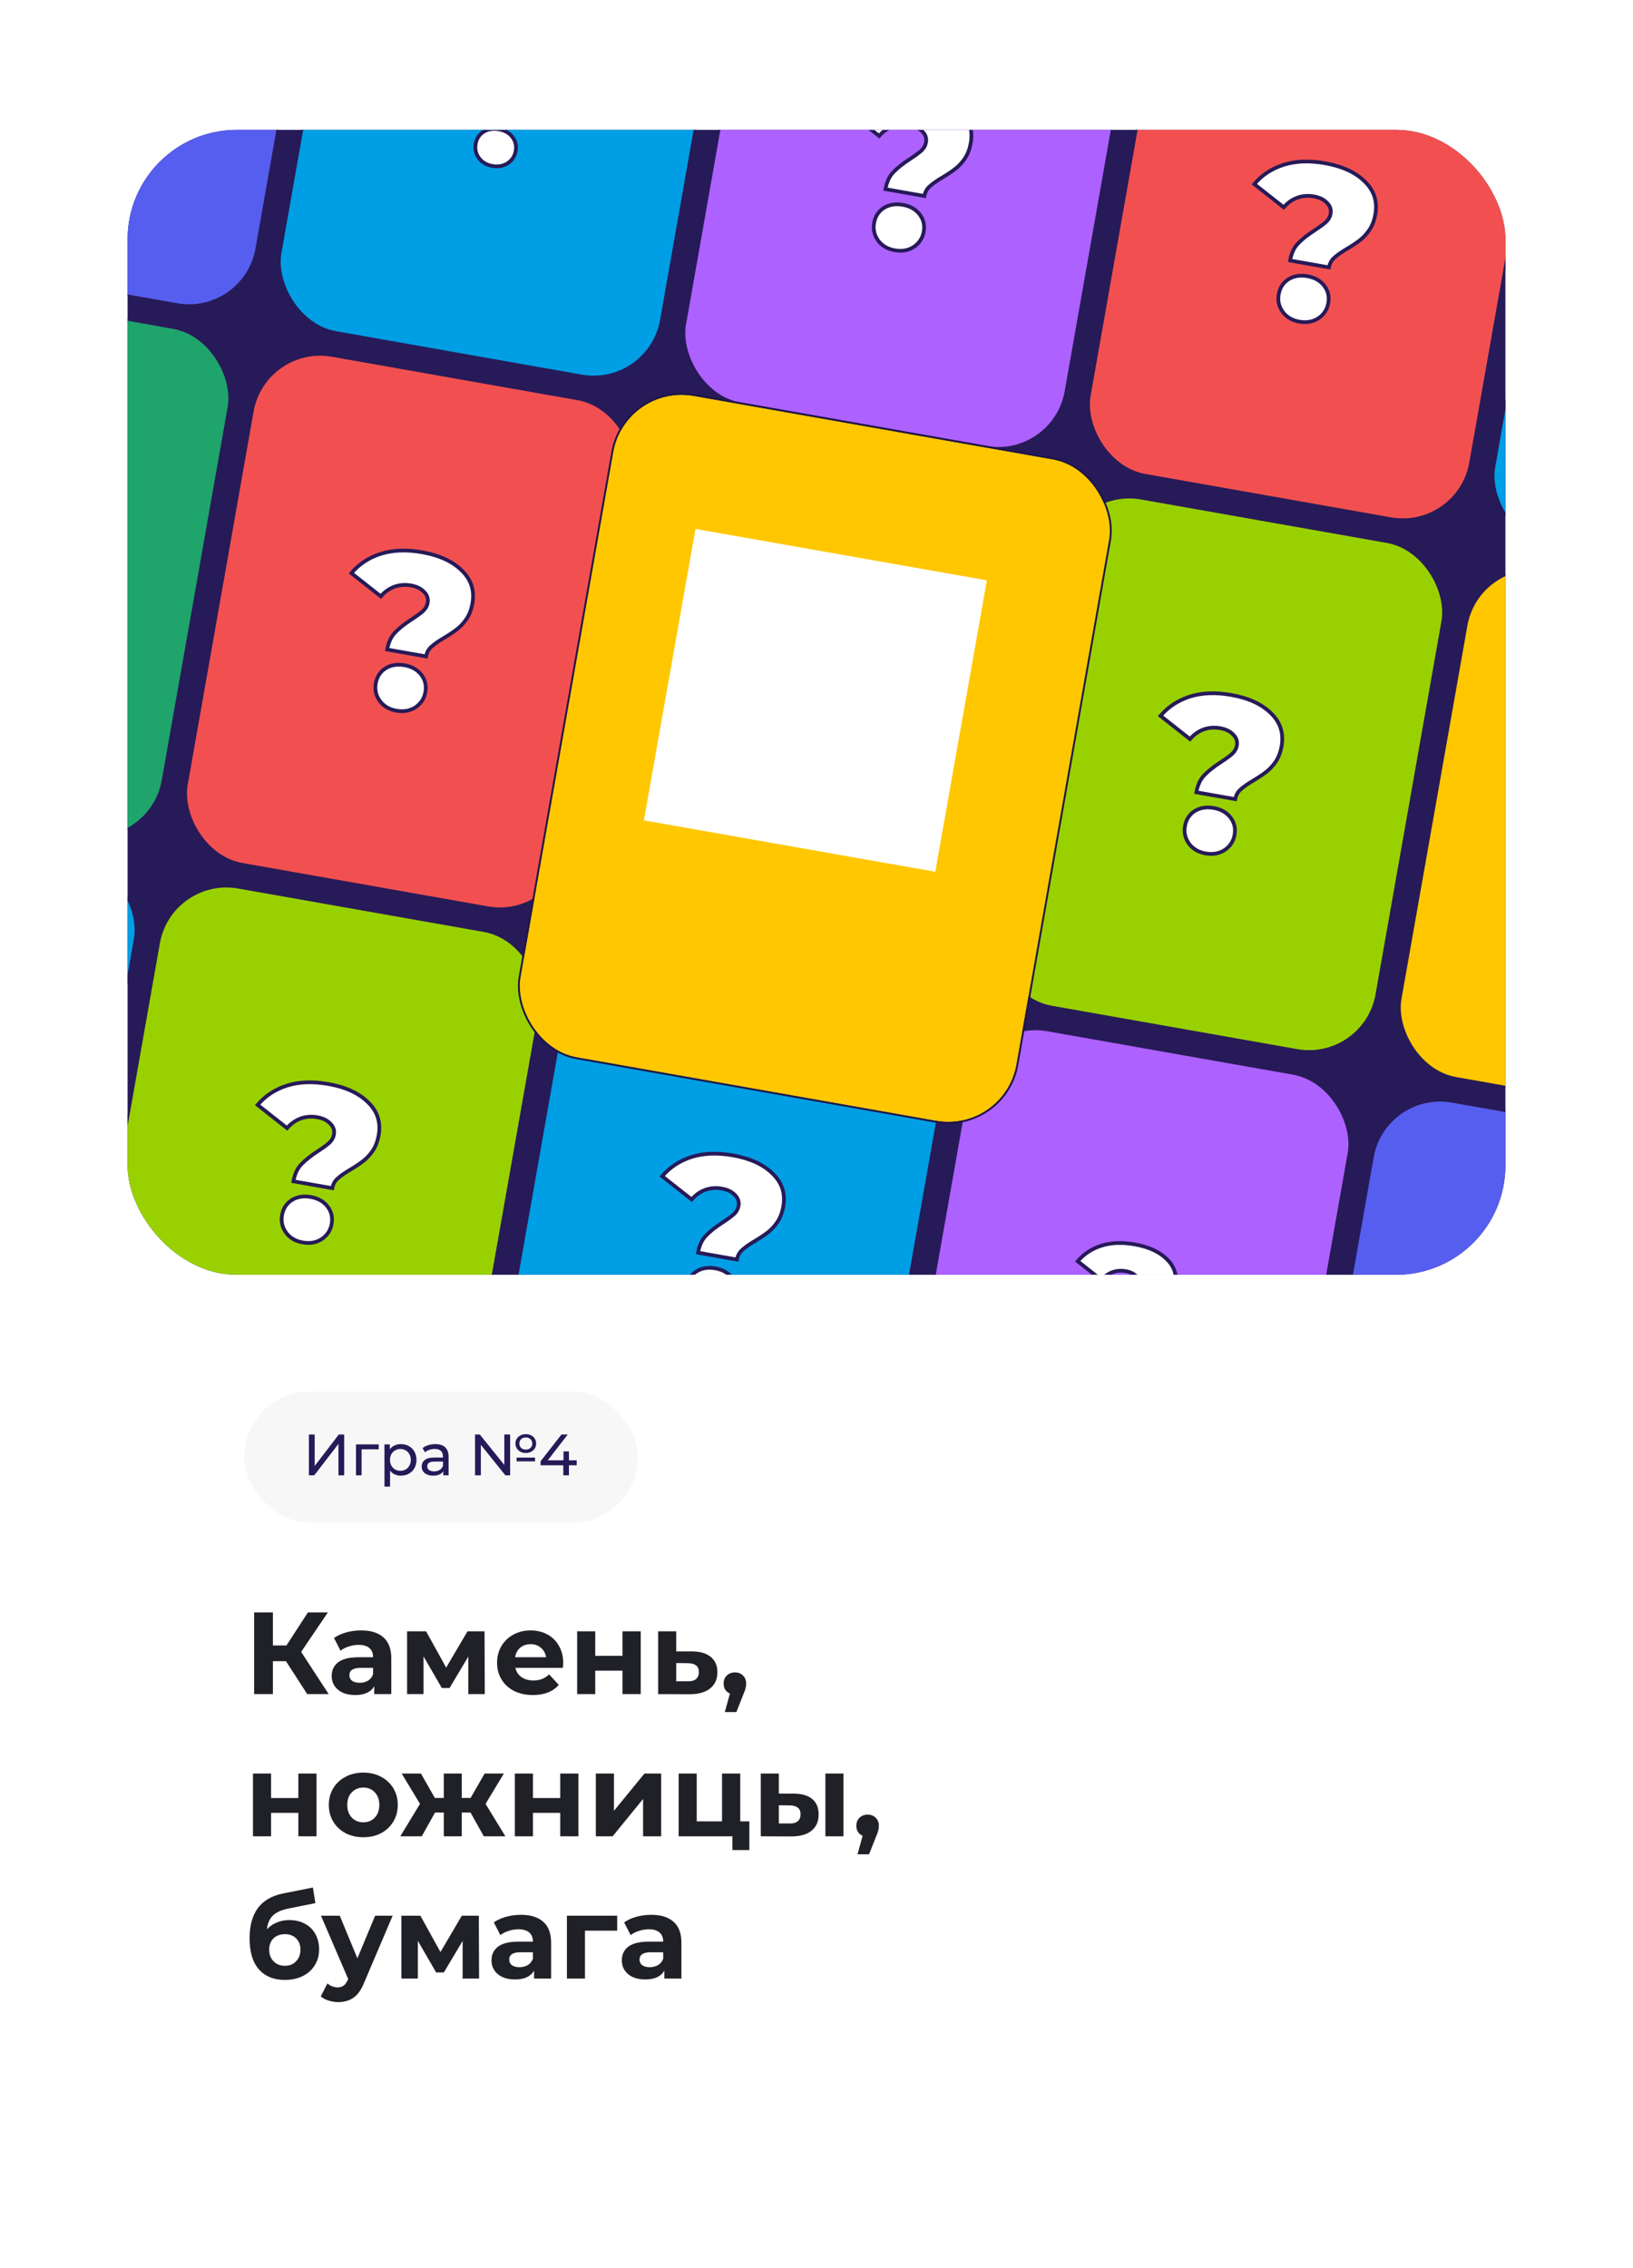 <svg width="448" height="622" viewBox="0 0 448 622" fill="none" xmlns="http://www.w3.org/2000/svg">
<g filter="url(#filter0_d_14_3868)">
<rect x="35" y="23" width="378" height="551" rx="30" fill="white" shape-rendering="crispEdges"/>
<g clip-path="url(#clip0_14_3868)">
<rect x="35" y="23" width="378" height="314" rx="30" fill="#271A58"/>
<rect x="0.203" y="0.29" width="105.961" height="141.448" rx="18.775" transform="matrix(0.985 0.174 -0.174 0.985 -12.838 -84.011)" fill="#565EEF"/>
<rect x="0.203" y="0.29" width="105.961" height="141.448" rx="18.775" transform="matrix(0.985 0.174 -0.174 0.985 -12.838 -84.011)" stroke="#271A58" stroke-width="0.5"/>
<rect x="0.203" y="0.29" width="105.961" height="141.448" rx="18.775" transform="matrix(0.985 0.174 -0.174 0.985 98.16 -64.44)" fill="#009EE4"/>
<rect x="0.203" y="0.29" width="105.961" height="141.448" rx="18.775" transform="matrix(0.985 0.174 -0.174 0.985 98.16 -64.44)" stroke="#271A58" stroke-width="0.5"/>
<mask id="path-6-outside-1_14_3868" maskUnits="userSpaceOnUse" x="119.079" y="-5.782" width="35.997" height="41.642" fill="black">
<rect fill="white" x="119.079" y="-5.782" width="35.997" height="41.642"/>
<path d="M133.019 19.376C133.304 17.764 133.893 16.504 134.785 15.598C135.683 14.659 136.921 13.68 138.498 12.662C139.587 11.956 140.409 11.353 140.963 10.852C141.523 10.319 141.863 9.714 141.983 9.037C142.148 8.102 141.877 7.289 141.168 6.599C140.497 5.882 139.532 5.413 138.275 5.191C136.985 4.964 135.754 5.063 134.581 5.487C133.441 5.918 132.451 6.625 131.612 7.607L125.09 2.467C126.812 0.444 128.993 -0.984 131.635 -1.815C134.276 -2.646 137.305 -2.76 140.723 -2.157C144.561 -1.481 147.497 -0.132 149.534 1.89C151.608 3.885 152.391 6.317 151.882 9.187C151.648 10.508 151.214 11.645 150.58 12.598C149.951 13.517 149.252 14.275 148.481 14.871C147.749 15.44 146.805 16.072 145.652 16.766C144.39 17.507 143.441 18.171 142.805 18.757C142.175 19.311 141.783 20.023 141.628 20.894L133.019 19.376ZM135.062 32.903C133.482 32.624 132.262 31.91 131.401 30.761C130.546 29.579 130.245 28.279 130.496 26.861C130.753 25.41 131.464 24.305 132.629 23.546C133.827 22.793 135.232 22.559 136.844 22.843C138.456 23.128 139.695 23.828 140.562 24.945C141.428 26.062 141.733 27.346 141.476 28.797C141.224 30.215 140.494 31.334 139.285 32.151C138.082 32.936 136.674 33.187 135.062 32.903Z"/>
</mask>
<path d="M133.019 19.376C133.304 17.764 133.893 16.504 134.785 15.598C135.683 14.659 136.921 13.68 138.498 12.662C139.587 11.956 140.409 11.353 140.963 10.852C141.523 10.319 141.863 9.714 141.983 9.037C142.148 8.102 141.877 7.289 141.168 6.599C140.497 5.882 139.532 5.413 138.275 5.191C136.985 4.964 135.754 5.063 134.581 5.487C133.441 5.918 132.451 6.625 131.612 7.607L125.09 2.467C126.812 0.444 128.993 -0.984 131.635 -1.815C134.276 -2.646 137.305 -2.76 140.723 -2.157C144.561 -1.481 147.497 -0.132 149.534 1.89C151.608 3.885 152.391 6.317 151.882 9.187C151.648 10.508 151.214 11.645 150.58 12.598C149.951 13.517 149.252 14.275 148.481 14.871C147.749 15.44 146.805 16.072 145.652 16.766C144.39 17.507 143.441 18.171 142.805 18.757C142.175 19.311 141.783 20.023 141.628 20.894L133.019 19.376ZM135.062 32.903C133.482 32.624 132.262 31.91 131.401 30.761C130.546 29.579 130.245 28.279 130.496 26.861C130.753 25.41 131.464 24.305 132.629 23.546C133.827 22.793 135.232 22.559 136.844 22.843C138.456 23.128 139.695 23.828 140.562 24.945C141.428 26.062 141.733 27.346 141.476 28.797C141.224 30.215 140.494 31.334 139.285 32.151C138.082 32.936 136.674 33.187 135.062 32.903Z" fill="white"/>
<path d="M133.019 19.376L132.515 19.287L132.426 19.791L132.93 19.88L133.019 19.376ZM134.785 15.598L135.15 15.956L135.155 15.951L134.785 15.598ZM138.498 12.662L138.775 13.091L138.776 13.091L138.498 12.662ZM140.963 10.852L141.306 11.232L141.316 11.222L140.963 10.852ZM141.168 6.599L140.794 6.949L140.802 6.957L140.811 6.966L141.168 6.599ZM134.581 5.487L134.407 5.007L134.4 5.009L134.581 5.487ZM131.612 7.607L131.295 8.009L131.681 8.313L132.001 7.939L131.612 7.607ZM125.09 2.467L124.7 2.136L124.356 2.541L124.773 2.869L125.09 2.467ZM131.635 -1.815L131.788 -1.327L131.788 -1.327L131.635 -1.815ZM149.534 1.89L149.173 2.253L149.179 2.259L149.534 1.89ZM150.58 12.598L151.002 12.886L151.006 12.881L150.58 12.598ZM148.481 14.871L148.168 14.466L148.168 14.467L148.481 14.871ZM145.652 16.766L145.911 17.207L145.915 17.204L145.652 16.766ZM142.805 18.757L143.143 19.142L143.152 19.133L142.805 18.757ZM141.628 20.894L141.539 21.398L142.043 21.487L142.132 20.983L141.628 20.894ZM131.401 30.761L130.987 31.061L130.992 31.068L131.401 30.761ZM132.629 23.546L132.357 23.113L132.35 23.118L132.629 23.546ZM140.562 24.945L140.157 25.259L140.562 24.945ZM139.285 32.151L139.565 32.579L139.572 32.575L139.285 32.151ZM133.523 19.465C133.795 17.925 134.349 16.771 135.15 15.956L134.421 15.239C133.438 16.238 132.813 17.602 132.515 19.287L133.523 19.465ZM135.155 15.951C136.016 15.051 137.218 14.097 138.775 13.091L138.22 12.232C136.623 13.264 135.35 14.267 134.416 15.244L135.155 15.951ZM138.776 13.091C139.874 12.379 140.722 11.759 141.306 11.231L140.62 10.473C140.096 10.946 139.3 11.532 138.22 12.232L138.776 13.091ZM141.316 11.222C141.945 10.624 142.345 9.924 142.487 9.126L141.479 8.948C141.38 9.504 141.101 10.014 140.61 10.482L141.316 11.222ZM142.487 9.126C142.683 8.016 142.349 7.035 141.525 6.232L140.811 6.966C141.404 7.544 141.614 8.188 141.479 8.948L142.487 9.126ZM141.541 6.249C140.775 5.43 139.698 4.923 138.364 4.687L138.185 5.695C139.367 5.903 140.218 6.334 140.794 6.949L141.541 6.249ZM138.364 4.687C136.99 4.445 135.668 4.55 134.407 5.007L134.755 5.968C135.839 5.576 136.979 5.482 138.185 5.695L138.364 4.687ZM134.4 5.009C133.174 5.472 132.114 6.231 131.223 7.275L132.001 7.939C132.787 7.018 133.707 6.364 134.761 5.966L134.4 5.009ZM131.929 7.205L125.407 2.066L124.773 2.869L131.295 8.009L131.929 7.205ZM125.48 2.799C127.136 0.852 129.235 -0.523 131.788 -1.327L131.481 -2.303C128.752 -1.444 126.487 0.036 124.7 2.136L125.48 2.799ZM131.788 -1.327C134.333 -2.128 137.277 -2.245 140.634 -1.653L140.813 -2.661C137.334 -3.274 134.218 -3.164 131.481 -2.303L131.788 -1.327ZM140.634 -1.653C144.405 -0.989 147.233 0.327 149.173 2.253L149.894 1.527C147.762 -0.59 144.717 -1.973 140.813 -2.661L140.634 -1.653ZM149.179 2.259C151.128 4.134 151.857 6.394 151.378 9.098L152.386 9.275C152.924 6.24 152.087 3.636 149.888 1.521L149.179 2.259ZM151.378 9.098C151.155 10.362 150.743 11.43 150.154 12.314L151.006 12.881C151.685 11.861 152.142 10.655 152.386 9.275L151.378 9.098ZM150.157 12.309C149.555 13.191 148.891 13.908 148.168 14.466L148.794 15.275C149.613 14.643 150.348 13.844 151.002 12.886L150.157 12.309ZM148.168 14.467C147.456 15.019 146.531 15.639 145.388 16.328L145.915 17.204C147.079 16.503 148.041 15.86 148.795 15.275L148.168 14.467ZM145.393 16.325C144.118 17.074 143.133 17.759 142.458 18.381L143.152 19.133C143.749 18.583 144.662 17.941 145.911 17.207L145.393 16.325ZM142.467 18.373C141.745 19.008 141.298 19.827 141.125 20.805L142.132 20.983C142.267 20.22 142.605 19.614 143.143 19.142L142.467 18.373ZM141.718 20.39L133.108 18.872L132.93 19.88L141.539 21.398L141.718 20.39ZM135.151 32.399C133.683 32.14 132.584 31.487 131.811 30.454L130.992 31.068C131.939 32.333 133.281 33.108 134.973 33.406L135.151 32.399ZM131.816 30.461C131.041 29.39 130.773 28.23 131 26.95L129.992 26.772C129.716 28.329 130.052 29.769 130.987 31.061L131.816 30.461ZM131 26.95C131.234 25.629 131.87 24.651 132.908 23.975L132.35 23.118C131.058 23.959 130.272 25.191 129.992 26.772L131 26.95ZM132.901 23.979C133.975 23.304 135.246 23.081 136.755 23.347L136.933 22.339C135.217 22.037 133.679 22.282 132.357 23.113L132.901 23.979ZM136.755 23.347C138.263 23.613 139.381 24.258 140.157 25.259L140.966 24.631C140.01 23.398 138.649 22.642 136.933 22.339L136.755 23.347ZM140.157 25.259C140.931 26.256 141.205 27.392 140.972 28.708L141.979 28.886C142.26 27.299 141.925 25.868 140.966 24.631L140.157 25.259ZM140.972 28.708C140.745 29.988 140.095 30.986 138.999 31.727L139.572 32.575C140.894 31.681 141.704 30.442 141.979 28.886L140.972 28.708ZM139.006 31.723C137.927 32.427 136.655 32.664 135.151 32.399L134.973 33.406C136.694 33.71 138.237 33.446 139.565 32.579L139.006 31.723Z" fill="#271A58" mask="url(#path-6-outside-1_14_3868)"/>
<rect x="0.203" y="0.29" width="105.961" height="141.448" rx="18.775" transform="matrix(0.985 0.174 -0.174 0.985 209.157 -44.868)" fill="#AD61FF"/>
<rect x="0.203" y="0.29" width="105.961" height="141.448" rx="18.775" transform="matrix(0.985 0.174 -0.174 0.985 209.157 -44.868)" stroke="#271A58" stroke-width="0.5"/>
<mask id="path-9-outside-2_14_3868" maskUnits="userSpaceOnUse" x="225.844" y="8.751" width="43.476" height="51.546" fill="black">
<rect fill="white" x="225.844" y="8.751" width="43.476" height="51.546"/>
<path d="M242.928 39.264C243.282 37.266 244.012 35.705 245.118 34.581C246.231 33.417 247.764 32.204 249.719 30.941C251.07 30.066 252.088 29.319 252.775 28.698C253.469 28.037 253.891 27.287 254.039 26.448C254.245 25.289 253.908 24.282 253.029 23.426C252.197 22.538 251.002 21.956 249.443 21.681C247.844 21.399 246.318 21.522 244.864 22.049C243.451 22.582 242.224 23.458 241.184 24.676L233.1 18.305C235.234 15.796 237.938 14.027 241.212 12.997C244.486 11.967 248.241 11.826 252.478 12.573C257.235 13.411 260.875 15.084 263.399 17.589C265.97 20.062 266.94 23.077 266.31 26.634C266.02 28.272 265.482 29.681 264.696 30.862C263.917 32.002 263.05 32.941 262.094 33.679C261.186 34.385 260.017 35.168 258.587 36.028C257.023 36.948 255.846 37.771 255.058 38.497C254.277 39.184 253.791 40.066 253.6 41.145L242.928 39.264ZM245.461 56.031C243.502 55.685 241.99 54.8 240.923 53.376C239.863 51.911 239.489 50.3 239.801 48.541C240.119 46.743 241.001 45.374 242.445 44.433C243.929 43.5 245.671 43.209 247.669 43.562C249.668 43.914 251.204 44.782 252.278 46.167C253.352 47.551 253.729 49.143 253.411 50.941C253.099 52.7 252.194 54.086 250.696 55.099C249.204 56.072 247.459 56.383 245.461 56.031Z"/>
</mask>
<path d="M242.928 39.264C243.282 37.266 244.012 35.705 245.118 34.581C246.231 33.417 247.764 32.204 249.719 30.941C251.07 30.066 252.088 29.319 252.775 28.698C253.469 28.037 253.891 27.287 254.039 26.448C254.245 25.289 253.908 24.282 253.029 23.426C252.197 22.538 251.002 21.956 249.443 21.681C247.844 21.399 246.318 21.522 244.864 22.049C243.451 22.582 242.224 23.458 241.184 24.676L233.1 18.305C235.234 15.796 237.938 14.027 241.212 12.997C244.486 11.967 248.241 11.826 252.478 12.573C257.235 13.411 260.875 15.084 263.399 17.589C265.97 20.062 266.94 23.077 266.31 26.634C266.02 28.272 265.482 29.681 264.696 30.862C263.917 32.002 263.05 32.941 262.094 33.679C261.186 34.385 260.017 35.168 258.587 36.028C257.023 36.948 255.846 37.771 255.058 38.497C254.277 39.184 253.791 40.066 253.6 41.145L242.928 39.264ZM245.461 56.031C243.502 55.685 241.99 54.8 240.923 53.376C239.863 51.911 239.489 50.3 239.801 48.541C240.119 46.743 241.001 45.374 242.445 44.433C243.929 43.5 245.671 43.209 247.669 43.562C249.668 43.914 251.204 44.782 252.278 46.167C253.352 47.551 253.729 49.143 253.411 50.941C253.099 52.7 252.194 54.086 250.696 55.099C249.204 56.072 247.459 56.383 245.461 56.031Z" fill="white"/>
<path d="M242.928 39.264L242.424 39.175L242.335 39.679L242.839 39.767L242.928 39.264ZM245.118 34.581L245.482 34.939L245.487 34.934L245.118 34.581ZM249.719 30.941L249.997 31.371L249.997 31.37L249.719 30.941ZM252.775 28.698L253.118 29.078L253.128 29.068L252.775 28.698ZM253.029 23.426L252.655 23.776L252.663 23.785L252.672 23.793L253.029 23.426ZM244.864 22.049L244.69 21.567L244.684 21.57L244.864 22.049ZM241.184 24.676L240.867 25.078L241.253 25.382L241.573 25.008L241.184 24.676ZM233.1 18.305L232.71 17.974L232.366 18.378L232.783 18.707L233.1 18.305ZM241.212 12.997L241.365 13.485L241.212 12.997ZM263.399 17.589L263.038 17.952L263.044 17.958L263.399 17.589ZM264.696 30.862L265.118 31.15L265.121 31.145L264.696 30.862ZM262.094 33.679L261.782 33.275L261.781 33.276L262.094 33.679ZM258.587 36.028L258.846 36.469L258.851 36.467L258.587 36.028ZM255.058 38.497L255.396 38.881L255.405 38.873L255.058 38.497ZM253.6 41.145L253.511 41.649L254.015 41.738L254.104 41.234L253.6 41.145ZM240.923 53.376L240.508 53.676L240.513 53.683L240.923 53.376ZM242.445 44.433L242.173 44L242.166 44.005L242.445 44.433ZM252.278 46.167L251.873 46.481L252.278 46.167ZM250.696 55.099L250.975 55.527L250.982 55.523L250.696 55.099ZM243.432 39.352C243.773 37.427 244.467 35.971 245.482 34.939L244.753 34.222C243.556 35.438 242.791 37.104 242.424 39.175L243.432 39.352ZM245.487 34.934C246.563 33.809 248.062 32.62 249.997 31.371L249.442 30.511C247.467 31.787 245.898 33.025 244.748 34.227L245.487 34.934ZM249.997 31.37C251.356 30.49 252.401 29.725 253.118 29.077L252.432 28.319C251.775 28.912 250.783 29.643 249.441 30.512L249.997 31.37ZM253.128 29.068C253.891 28.342 254.373 27.497 254.543 26.537L253.535 26.359C253.408 27.078 253.048 27.733 252.422 28.328L253.128 29.068ZM254.543 26.537C254.779 25.203 254.38 24.027 253.386 23.06L252.672 23.793C253.435 24.536 253.71 25.375 253.535 26.359L254.543 26.537ZM253.403 23.077C252.475 22.086 251.167 21.466 249.532 21.177L249.354 22.185C250.836 22.446 251.919 22.99 252.655 23.776L253.403 23.077ZM249.532 21.177C247.85 20.881 246.232 21.009 244.69 21.568L245.038 22.529C246.403 22.035 247.838 21.918 249.354 22.185L249.532 21.177ZM244.684 21.57C243.185 22.136 241.888 23.064 240.795 24.344L241.573 25.008C242.56 23.852 243.717 23.029 245.045 22.527L244.684 21.57ZM241.501 24.274L233.417 17.903L232.783 18.707L240.867 25.078L241.501 24.274ZM233.49 18.636C235.559 16.204 238.18 14.487 241.365 13.485L241.059 12.509C237.697 13.567 234.91 15.389 232.71 17.974L233.49 18.636ZM241.365 13.485C244.543 12.485 248.213 12.34 252.389 13.076L252.567 12.069C248.27 11.311 244.429 11.449 241.059 12.509L241.365 13.485ZM252.389 13.076C257.079 13.903 260.61 15.542 263.038 17.952L263.759 17.226C261.139 14.625 257.391 12.919 252.567 12.069L252.389 13.076ZM263.044 17.958C265.49 20.311 266.407 23.153 265.806 26.545L266.814 26.723C267.473 23 266.449 19.813 263.754 17.22L263.044 17.958ZM265.806 26.545C265.526 28.126 265.011 29.466 264.27 30.578L265.121 31.145C265.953 29.897 266.514 28.419 266.814 26.723L265.806 26.545ZM264.273 30.573C263.52 31.676 262.689 32.574 261.782 33.275L262.407 34.084C263.41 33.309 264.313 32.328 265.118 31.15L264.273 30.573ZM261.781 33.276C260.894 33.964 259.743 34.736 258.323 35.59L258.851 36.467C260.291 35.6 261.479 34.805 262.408 34.083L261.781 33.276ZM258.328 35.587C256.751 36.514 255.539 37.359 254.712 38.121L255.405 38.873C256.154 38.182 257.295 37.381 258.846 36.469L258.328 35.587ZM254.721 38.113C253.847 38.881 253.306 39.87 253.096 41.057L254.104 41.234C254.276 40.263 254.707 39.487 255.396 38.881L254.721 38.113ZM253.689 40.642L243.017 38.76L242.839 39.767L253.511 41.649L253.689 40.642ZM245.55 55.527C243.703 55.201 242.312 54.377 241.333 53.069L240.513 53.683C241.667 55.224 243.301 56.169 245.372 56.534L245.55 55.527ZM241.338 53.076C240.358 51.722 240.018 50.251 240.305 48.63L239.297 48.453C238.961 50.349 239.369 52.101 240.508 53.676L241.338 53.076ZM240.305 48.63C240.6 46.962 241.406 45.72 242.724 44.862L242.166 44.005C240.595 45.028 239.638 46.524 239.297 48.453L240.305 48.63ZM242.717 44.866C244.077 44.011 245.686 43.731 247.58 44.065L247.759 43.058C245.656 42.687 243.782 42.989 242.173 44L242.717 44.866ZM247.58 44.065C249.475 44.399 250.89 45.212 251.873 46.481L252.682 45.853C251.518 44.353 249.861 43.429 247.759 43.058L247.58 44.065ZM251.873 46.481C252.854 47.746 253.201 49.19 252.907 50.852L253.914 51.03C254.257 49.096 253.849 47.357 252.682 45.853L251.873 46.481ZM252.907 50.852C252.62 52.473 251.795 53.739 250.409 54.675L250.982 55.523C252.594 54.433 253.578 52.927 253.914 51.03L252.907 50.852ZM250.416 54.671C249.049 55.563 247.44 55.86 245.55 55.527L245.372 56.534C247.479 56.906 249.359 56.582 250.975 55.527L250.416 54.671Z" fill="#271A58" mask="url(#path-9-outside-2_14_3868)"/>
<rect x="0.203" y="0.29" width="105.961" height="141.448" rx="18.775" transform="matrix(0.985 0.174 -0.174 0.985 320.155 -25.296)" fill="#F25050"/>
<rect x="0.203" y="0.29" width="105.961" height="141.448" rx="18.775" transform="matrix(0.985 0.174 -0.174 0.985 320.155 -25.296)" stroke="#271A58" stroke-width="0.5"/>
<mask id="path-12-outside-3_14_3868" maskUnits="userSpaceOnUse" x="336.842" y="28.323" width="43.476" height="51.546" fill="black">
<rect fill="white" x="336.842" y="28.323" width="43.476" height="51.546"/>
<path d="M353.926 58.836C354.28 56.837 355.01 55.276 356.116 54.152C357.229 52.989 358.763 51.776 360.717 50.513C362.068 49.638 363.086 48.891 363.773 48.27C364.467 47.609 364.889 46.859 365.037 46.02C365.243 44.861 364.906 43.854 364.027 42.998C363.195 42.11 362 41.528 360.441 41.253C358.842 40.971 357.316 41.094 355.862 41.62C354.449 42.154 353.222 43.03 352.182 44.248L344.098 37.877C346.232 35.368 348.936 33.599 352.21 32.569C355.484 31.539 359.239 31.397 363.476 32.145C368.233 32.983 371.873 34.655 374.397 37.161C376.968 39.634 377.938 42.649 377.308 46.205C377.018 47.844 376.48 49.253 375.694 50.434C374.915 51.574 374.048 52.513 373.092 53.251C372.184 53.957 371.015 54.74 369.585 55.6C368.021 56.52 366.845 57.342 366.056 58.069C365.275 58.755 364.789 59.638 364.598 60.717L353.926 58.836ZM356.459 75.602C354.5 75.257 352.988 74.372 351.921 72.948C350.861 71.483 350.487 69.872 350.799 68.113C351.117 66.315 351.999 64.945 353.443 64.005C354.927 63.072 356.669 62.781 358.667 63.133C360.666 63.486 362.202 64.354 363.276 65.739C364.35 67.123 364.727 68.715 364.409 70.513C364.097 72.272 363.192 73.657 361.694 74.671C360.202 75.644 358.457 75.955 356.459 75.602Z"/>
</mask>
<path d="M353.926 58.836C354.28 56.837 355.01 55.276 356.116 54.152C357.229 52.989 358.763 51.776 360.717 50.513C362.068 49.638 363.086 48.891 363.773 48.27C364.467 47.609 364.889 46.859 365.037 46.02C365.243 44.861 364.906 43.854 364.027 42.998C363.195 42.11 362 41.528 360.441 41.253C358.842 40.971 357.316 41.094 355.862 41.62C354.449 42.154 353.222 43.03 352.182 44.248L344.098 37.877C346.232 35.368 348.936 33.599 352.21 32.569C355.484 31.539 359.239 31.397 363.476 32.145C368.233 32.983 371.873 34.655 374.397 37.161C376.968 39.634 377.938 42.649 377.308 46.205C377.018 47.844 376.48 49.253 375.694 50.434C374.915 51.574 374.048 52.513 373.092 53.251C372.184 53.957 371.015 54.74 369.585 55.6C368.021 56.52 366.845 57.342 366.056 58.069C365.275 58.755 364.789 59.638 364.598 60.717L353.926 58.836ZM356.459 75.602C354.5 75.257 352.988 74.372 351.921 72.948C350.861 71.483 350.487 69.872 350.799 68.113C351.117 66.315 351.999 64.945 353.443 64.005C354.927 63.072 356.669 62.781 358.667 63.133C360.666 63.486 362.202 64.354 363.276 65.739C364.35 67.123 364.727 68.715 364.409 70.513C364.097 72.272 363.192 73.657 361.694 74.671C360.202 75.644 358.457 75.955 356.459 75.602Z" fill="white"/>
<path d="M353.926 58.836L353.422 58.747L353.333 59.25L353.837 59.339L353.926 58.836ZM356.116 54.152L356.48 54.511L356.485 54.506L356.116 54.152ZM360.717 50.513L360.995 50.943L360.995 50.942L360.717 50.513ZM363.773 48.27L364.116 48.649L364.126 48.64L363.773 48.27ZM364.027 42.998L363.653 43.348L363.661 43.356L363.67 43.365L364.027 42.998ZM355.862 41.62L355.688 41.139L355.682 41.142L355.862 41.62ZM352.182 44.248L351.865 44.65L352.251 44.954L352.571 44.58L352.182 44.248ZM344.098 37.877L343.708 37.546L343.364 37.95L343.781 38.279L344.098 37.877ZM352.21 32.569L352.364 33.057L352.21 32.569ZM374.397 37.161L374.036 37.524L374.042 37.53L374.397 37.161ZM375.694 50.434L376.116 50.722L376.12 50.717L375.694 50.434ZM373.092 53.251L372.78 52.847L372.779 52.847L373.092 53.251ZM369.585 55.6L369.844 56.041L369.849 56.038L369.585 55.6ZM366.056 58.069L366.394 58.453L366.403 58.445L366.056 58.069ZM364.598 60.717L364.509 61.221L365.013 61.31L365.102 60.806L364.598 60.717ZM351.921 72.948L351.506 73.248L351.511 73.254L351.921 72.948ZM353.443 64.005L353.171 63.572L353.164 63.576L353.443 64.005ZM363.276 65.739L362.871 66.052L363.276 65.739ZM361.694 74.671L361.973 75.099L361.98 75.094L361.694 74.671ZM354.43 58.924C354.771 56.999 355.465 55.542 356.48 54.511L355.751 53.794C354.554 55.01 353.789 56.676 353.422 58.747L354.43 58.924ZM356.485 54.506C357.561 53.381 359.06 52.192 360.995 50.943L360.44 50.083C358.465 51.359 356.896 52.597 355.746 53.799L356.485 54.506ZM360.995 50.942C362.354 50.062 363.399 49.297 364.116 48.649L363.43 47.89C362.773 48.484 361.781 49.215 360.439 50.084L360.995 50.942ZM364.126 48.64C364.889 47.914 365.371 47.069 365.541 46.109L364.533 45.931C364.406 46.65 364.046 47.304 363.421 47.9L364.126 48.64ZM365.541 46.109C365.777 44.775 365.378 43.599 364.384 42.632L363.67 43.365C364.434 44.108 364.708 44.947 364.533 45.931L365.541 46.109ZM364.401 42.648C363.473 41.658 362.165 41.038 360.53 40.749L360.352 41.757C361.834 42.018 362.917 42.561 363.653 43.348L364.401 42.648ZM360.53 40.749C358.848 40.453 357.23 40.581 355.688 41.139L356.036 42.101C357.401 41.607 358.836 41.49 360.352 41.757L360.53 40.749ZM355.682 41.142C354.183 41.708 352.886 42.636 351.793 43.916L352.571 44.58C353.558 43.423 354.715 42.6 356.043 42.099L355.682 41.142ZM352.499 43.846L344.415 37.475L343.781 38.279L351.865 44.65L352.499 43.846ZM344.488 38.208C346.557 35.776 349.178 34.059 352.364 33.057L352.057 32.081C348.695 33.139 345.908 34.96 343.708 37.546L344.488 38.208ZM352.364 33.057C355.542 32.057 359.211 31.912 363.387 32.648L363.565 31.641C359.268 30.883 355.427 31.021 352.057 32.081L352.364 33.057ZM363.387 32.648C368.077 33.475 371.608 35.114 374.036 37.524L374.757 36.798C372.137 34.197 368.389 32.491 363.565 31.641L363.387 32.648ZM374.042 37.53C376.488 39.883 377.405 42.725 376.804 46.117L377.812 46.294C378.471 42.572 377.447 39.385 374.752 36.792L374.042 37.53ZM376.804 46.117C376.524 47.698 376.009 49.038 375.268 50.15L376.12 50.717C376.951 49.469 377.512 47.99 377.812 46.294L376.804 46.117ZM375.271 50.145C374.518 51.248 373.687 52.145 372.78 52.847L373.405 53.656C374.408 52.88 375.311 51.9 376.116 50.722L375.271 50.145ZM372.779 52.847C371.892 53.536 370.741 54.308 369.321 55.162L369.849 56.038C371.289 55.172 372.477 54.377 373.406 53.655L372.779 52.847ZM369.326 55.159C367.749 56.086 366.537 56.931 365.71 57.693L366.403 58.445C367.152 57.754 368.293 56.953 369.844 56.041L369.326 55.159ZM365.719 57.685C364.845 58.453 364.304 59.442 364.094 60.628L365.102 60.806C365.274 59.835 365.705 59.058 366.394 58.453L365.719 57.685ZM364.687 60.214L354.015 58.332L353.837 59.339L364.509 61.221L364.687 60.214ZM356.548 75.099C354.701 74.773 353.31 73.949 352.331 72.641L351.511 73.254C352.665 74.795 354.299 75.741 356.37 76.106L356.548 75.099ZM352.336 72.648C351.356 71.294 351.016 69.822 351.303 68.202L350.295 68.025C349.959 69.921 350.367 71.673 351.506 73.248L352.336 72.648ZM351.303 68.202C351.598 66.534 352.404 65.292 353.722 64.434L353.164 63.576C351.593 64.599 350.637 66.096 350.295 68.025L351.303 68.202ZM353.715 64.438C355.075 63.583 356.684 63.303 358.578 63.637L358.757 62.63C356.654 62.259 354.78 62.56 353.171 63.572L353.715 64.438ZM358.578 63.637C360.473 63.971 361.888 64.784 362.871 66.052L363.68 65.425C362.517 63.925 360.859 63 358.757 62.63L358.578 63.637ZM362.871 66.052C363.852 67.317 364.199 68.761 363.905 70.424L364.912 70.602C365.255 68.668 364.847 66.929 363.68 65.425L362.871 66.052ZM363.905 70.424C363.618 72.044 362.793 73.31 361.407 74.247L361.98 75.094C363.592 74.005 364.576 72.499 364.912 70.602L363.905 70.424ZM361.414 74.243C360.047 75.135 358.438 75.432 356.548 75.099L356.37 76.106C358.477 76.478 360.358 76.154 361.973 75.099L361.414 74.243Z" fill="#271A58" mask="url(#path-12-outside-3_14_3868)"/>
<rect x="0.203" y="0.29" width="105.961" height="141.448" rx="18.775" transform="matrix(0.985 0.174 -0.174 0.985 431.153 -5.724)" fill="#009EE4"/>
<rect x="0.203" y="0.29" width="105.961" height="141.448" rx="18.775" transform="matrix(0.985 0.174 -0.174 0.985 431.153 -5.724)" stroke="#271A58" stroke-width="0.5"/>
<rect x="0.203" y="0.29" width="105.961" height="141.448" rx="18.775" transform="matrix(0.985 0.174 -0.174 0.985 -38.553 61.826)" fill="#1FA46C"/>
<rect x="0.203" y="0.29" width="105.961" height="141.448" rx="18.775" transform="matrix(0.985 0.174 -0.174 0.985 -38.553 61.826)" stroke="#271A58" stroke-width="0.5"/>
<rect x="0.203" y="0.29" width="105.961" height="141.448" rx="18.775" transform="matrix(0.985 0.174 -0.174 0.985 72.445 81.398)" fill="#F25050"/>
<rect x="0.203" y="0.29" width="105.961" height="141.448" rx="18.775" transform="matrix(0.985 0.174 -0.174 0.985 72.445 81.398)" stroke="#271A58" stroke-width="0.5"/>
<mask id="path-17-outside-4_14_3868" maskUnits="userSpaceOnUse" x="89.132" y="135.017" width="43.476" height="51.546" fill="black">
<rect fill="white" x="89.132" y="135.017" width="43.476" height="51.546"/>
<path d="M106.216 165.529C106.57 163.531 107.3 161.97 108.406 160.846C109.519 159.682 111.053 158.469 113.007 157.206C114.358 156.332 115.376 155.584 116.063 154.963C116.757 154.303 117.179 153.553 117.327 152.714C117.533 151.555 117.196 150.547 116.317 149.692C115.485 148.803 114.29 148.221 112.731 147.947C111.132 147.665 109.606 147.787 108.152 148.314C106.739 148.848 105.512 149.723 104.472 150.941L96.388 144.57C98.522 142.062 101.226 140.293 104.5 139.262C107.774 138.232 111.529 138.091 115.766 138.838C120.523 139.677 124.163 141.349 126.687 143.855C129.258 146.327 130.228 149.342 129.598 152.899C129.308 154.538 128.77 155.947 127.984 157.127C127.205 158.267 126.338 159.207 125.382 159.945C124.474 160.65 123.305 161.433 121.875 162.294C120.311 163.213 119.135 164.036 118.346 164.762C117.565 165.449 117.079 166.332 116.888 167.411L106.216 165.529ZM108.749 182.296C106.79 181.951 105.278 181.066 104.211 179.641C103.151 178.177 102.777 176.565 103.089 174.807C103.407 173.008 104.289 171.639 105.733 170.699C107.218 169.765 108.959 169.475 110.957 169.827C112.956 170.179 114.492 171.048 115.566 172.432C116.64 173.817 117.017 175.408 116.699 177.207C116.387 178.965 115.482 180.351 113.984 181.364C112.492 182.338 110.747 182.648 108.749 182.296Z"/>
</mask>
<path d="M106.216 165.529C106.57 163.531 107.3 161.97 108.406 160.846C109.519 159.682 111.053 158.469 113.007 157.206C114.358 156.332 115.376 155.584 116.063 154.963C116.757 154.303 117.179 153.553 117.327 152.714C117.533 151.555 117.196 150.547 116.317 149.692C115.485 148.803 114.29 148.221 112.731 147.947C111.132 147.665 109.606 147.787 108.152 148.314C106.739 148.848 105.512 149.723 104.472 150.941L96.388 144.57C98.522 142.062 101.226 140.293 104.5 139.262C107.774 138.232 111.529 138.091 115.766 138.838C120.523 139.677 124.163 141.349 126.687 143.855C129.258 146.327 130.228 149.342 129.598 152.899C129.308 154.538 128.77 155.947 127.984 157.127C127.205 158.267 126.338 159.207 125.382 159.945C124.474 160.65 123.305 161.433 121.875 162.294C120.311 163.213 119.135 164.036 118.346 164.762C117.565 165.449 117.079 166.332 116.888 167.411L106.216 165.529ZM108.749 182.296C106.79 181.951 105.278 181.066 104.211 179.641C103.151 178.177 102.777 176.565 103.089 174.807C103.407 173.008 104.289 171.639 105.733 170.699C107.218 169.765 108.959 169.475 110.957 169.827C112.956 170.179 114.492 171.048 115.566 172.432C116.64 173.817 117.017 175.408 116.699 177.207C116.387 178.965 115.482 180.351 113.984 181.364C112.492 182.338 110.747 182.648 108.749 182.296Z" fill="white"/>
<path d="M106.216 165.529L105.712 165.44L105.623 165.944L106.127 166.033L106.216 165.529ZM108.406 160.846L108.77 161.205L108.775 161.199L108.406 160.846ZM113.007 157.206L113.285 157.636L113.285 157.636L113.007 157.206ZM116.063 154.963L116.406 155.343L116.416 155.334L116.063 154.963ZM116.317 149.692L115.943 150.041L115.951 150.05L115.96 150.058L116.317 149.692ZM108.152 148.314L107.978 147.833L107.972 147.835L108.152 148.314ZM104.472 150.941L104.155 151.343L104.541 151.648L104.861 151.273L104.472 150.941ZM96.388 144.57L95.999 144.239L95.654 144.644L96.071 144.972L96.388 144.57ZM104.5 139.262L104.654 139.75L104.5 139.262ZM126.687 143.855L126.326 144.218L126.332 144.223L126.687 143.855ZM127.984 157.127L128.406 157.415L128.41 157.41L127.984 157.127ZM125.382 159.945L125.07 159.54L125.069 159.541L125.382 159.945ZM121.875 162.294L122.134 162.735L122.139 162.732L121.875 162.294ZM118.346 164.762L118.684 165.147L118.693 165.138L118.346 164.762ZM116.888 167.411L116.799 167.915L117.303 168.003L117.392 167.5L116.888 167.411ZM104.211 179.641L103.796 179.941L103.801 179.948L104.211 179.641ZM105.733 170.699L105.461 170.266L105.454 170.27L105.733 170.699ZM115.566 172.432L115.161 172.746L115.566 172.432ZM113.984 181.364L114.263 181.793L114.27 181.788L113.984 181.364ZM106.72 165.618C107.061 163.692 107.755 162.236 108.77 161.205L108.041 160.487C106.844 161.704 106.079 163.369 105.712 165.44L106.72 165.618ZM108.775 161.199C109.851 160.074 111.35 158.886 113.285 157.636L112.73 156.777C110.755 158.052 109.186 159.29 108.036 160.493L108.775 161.199ZM113.285 157.636C114.645 156.755 115.689 155.99 116.406 155.343L115.72 154.584C115.063 155.178 114.071 155.908 112.729 156.777L113.285 157.636ZM116.416 155.334C117.179 154.608 117.661 153.762 117.831 152.802L116.824 152.625C116.696 153.343 116.336 153.998 115.711 154.593L116.416 155.334ZM117.831 152.802C118.068 151.468 117.668 150.293 116.674 149.325L115.96 150.058C116.724 150.802 116.998 151.641 116.824 152.625L117.831 152.802ZM116.691 149.342C115.763 148.351 114.455 147.731 112.82 147.443L112.642 148.45C114.124 148.712 115.207 149.255 115.943 150.041L116.691 149.342ZM112.82 147.443C111.138 147.146 109.52 147.274 107.978 147.833L108.326 148.795C109.691 148.3 111.126 148.183 112.642 148.45L112.82 147.443ZM107.972 147.835C106.473 148.401 105.176 149.33 104.083 150.609L104.861 151.273C105.849 150.117 107.005 149.294 108.333 148.792L107.972 147.835ZM104.789 150.539L96.705 144.169L96.071 144.972L104.155 151.343L104.789 150.539ZM96.778 144.902C98.847 142.47 101.468 140.753 104.654 139.75L104.347 138.775C100.985 139.832 98.198 141.654 95.999 144.239L96.778 144.902ZM104.654 139.75C107.832 138.751 111.501 138.605 115.677 139.342L115.856 138.334C111.558 137.576 107.717 137.714 104.347 138.775L104.654 139.75ZM115.677 139.342C120.367 140.169 123.898 141.808 126.326 144.218L127.047 143.491C124.427 140.89 120.679 139.185 115.856 138.334L115.677 139.342ZM126.332 144.223C128.778 146.576 129.695 149.419 129.094 152.81L130.102 152.988C130.761 149.266 129.737 146.078 127.042 143.486L126.332 144.223ZM129.094 152.81C128.814 154.391 128.299 155.732 127.558 156.844L128.41 157.41C129.241 156.162 129.802 154.684 130.102 152.988L129.094 152.81ZM127.561 156.839C126.808 157.941 125.977 158.839 125.07 159.54L125.695 160.349C126.698 159.574 127.601 158.594 128.406 157.415L127.561 156.839ZM125.069 159.541C124.182 160.23 123.031 161.001 121.611 161.855L122.139 162.732C123.579 161.865 124.767 161.071 125.696 160.349L125.069 159.541ZM121.616 161.853C120.039 162.78 118.827 163.624 118 164.386L118.693 165.138C119.442 164.448 120.583 163.646 122.134 162.735L121.616 161.853ZM118.009 164.378C117.135 165.146 116.594 166.135 116.384 167.322L117.392 167.5C117.564 166.528 117.995 165.752 118.684 165.147L118.009 164.378ZM116.977 166.907L106.305 165.025L106.127 166.033L116.799 167.915L116.977 166.907ZM108.838 181.792C106.991 181.467 105.6 180.642 104.621 179.334L103.801 179.948C104.955 181.489 106.589 182.435 108.66 182.8L108.838 181.792ZM104.626 179.341C103.646 177.987 103.306 176.516 103.593 174.896L102.585 174.718C102.249 176.615 102.657 178.366 103.796 179.941L104.626 179.341ZM103.593 174.896C103.888 173.227 104.694 171.985 106.012 171.127L105.454 170.27C103.883 171.293 102.927 172.79 102.585 174.718L103.593 174.896ZM106.005 171.131C107.365 170.276 108.974 169.997 110.868 170.331L111.047 169.323C108.944 168.952 107.07 169.254 105.461 170.266L106.005 171.131ZM110.868 170.331C112.763 170.665 114.178 171.477 115.161 172.746L115.97 172.119C114.807 170.618 113.149 169.694 111.047 169.323L110.868 170.331ZM115.161 172.746C116.143 174.011 116.489 175.455 116.195 177.118L117.202 177.296C117.545 175.362 117.137 173.623 115.97 172.119L115.161 172.746ZM116.195 177.118C115.908 178.738 115.083 180.004 113.697 180.941L114.27 181.788C115.882 180.698 116.867 179.192 117.202 177.296L116.195 177.118ZM113.704 180.936C112.337 181.828 110.728 182.125 108.838 181.792L108.66 182.8C110.767 183.171 112.648 182.847 114.263 181.793L113.704 180.936Z" fill="#271A58" mask="url(#path-17-outside-4_14_3868)"/>
<rect x="0.203" y="0.29" width="105.961" height="141.448" rx="18.775" transform="matrix(0.985 0.174 -0.174 0.985 183.442 100.97)" fill="#009EE4"/>
<rect x="0.203" y="0.29" width="105.961" height="141.448" rx="18.775" transform="matrix(0.985 0.174 -0.174 0.985 183.442 100.97)" stroke="#271A58" stroke-width="0.5"/>
<mask id="path-20-outside-5_14_3868" maskUnits="userSpaceOnUse" x="204.361" y="159.627" width="35.997" height="41.642" fill="black">
<rect fill="white" x="204.361" y="159.627" width="35.997" height="41.642"/>
<path d="M218.301 184.785C218.587 183.173 219.175 181.914 220.068 181.007C220.965 180.068 222.203 179.09 223.78 178.071C224.869 177.365 225.691 176.762 226.245 176.261C226.805 175.728 227.145 175.123 227.265 174.446C227.431 173.511 227.159 172.699 226.45 172.008C225.779 171.292 224.814 170.822 223.557 170.601C222.267 170.373 221.036 170.472 219.863 170.897C218.723 171.327 217.733 172.034 216.894 173.017L210.372 167.877C212.094 165.853 214.276 164.426 216.917 163.595C219.558 162.764 222.588 162.65 226.006 163.252C229.843 163.929 232.78 165.278 234.816 167.299C236.89 169.294 237.673 171.726 237.165 174.596C236.93 175.918 236.496 177.055 235.862 178.007C235.234 178.927 234.534 179.685 233.764 180.28C233.031 180.849 232.088 181.481 230.934 182.175C229.672 182.917 228.723 183.581 228.087 184.167C227.457 184.721 227.065 185.433 226.911 186.303L218.301 184.785ZM220.344 198.312C218.764 198.033 217.544 197.319 216.683 196.17C215.829 194.989 215.527 193.689 215.778 192.27C216.035 190.819 216.746 189.714 217.911 188.956C219.109 188.203 220.514 187.968 222.126 188.253C223.738 188.537 224.978 189.237 225.844 190.354C226.71 191.471 227.015 192.755 226.758 194.206C226.507 195.625 225.776 196.743 224.568 197.56C223.364 198.346 221.957 198.596 220.344 198.312Z"/>
</mask>
<path d="M218.301 184.785C218.587 183.173 219.175 181.914 220.068 181.007C220.965 180.068 222.203 179.09 223.78 178.071C224.869 177.365 225.691 176.762 226.245 176.261C226.805 175.728 227.145 175.123 227.265 174.446C227.431 173.511 227.159 172.699 226.45 172.008C225.779 171.292 224.814 170.822 223.557 170.601C222.267 170.373 221.036 170.472 219.863 170.897C218.723 171.327 217.733 172.034 216.894 173.017L210.372 167.877C212.094 165.853 214.276 164.426 216.917 163.595C219.558 162.764 222.588 162.65 226.006 163.252C229.843 163.929 232.78 165.278 234.816 167.299C236.89 169.294 237.673 171.726 237.165 174.596C236.93 175.918 236.496 177.055 235.862 178.007C235.234 178.927 234.534 179.685 233.764 180.28C233.031 180.849 232.088 181.481 230.934 182.175C229.672 182.917 228.723 183.581 228.087 184.167C227.457 184.721 227.065 185.433 226.911 186.303L218.301 184.785ZM220.344 198.312C218.764 198.033 217.544 197.319 216.683 196.17C215.829 194.989 215.527 193.689 215.778 192.27C216.035 190.819 216.746 189.714 217.911 188.956C219.109 188.203 220.514 187.968 222.126 188.253C223.738 188.537 224.978 189.237 225.844 190.354C226.71 191.471 227.015 192.755 226.758 194.206C226.507 195.625 225.776 196.743 224.568 197.56C223.364 198.346 221.957 198.596 220.344 198.312Z" fill="white"/>
<path d="M218.301 184.785L217.797 184.696L217.708 185.2L218.212 185.289L218.301 184.785ZM220.068 181.007L220.432 181.366L220.437 181.36L220.068 181.007ZM223.78 178.071L224.057 178.501L224.058 178.5L223.78 178.071ZM226.245 176.261L226.588 176.641L226.598 176.632L226.245 176.261ZM226.45 172.008L226.076 172.358L226.084 172.367L226.093 172.375L226.45 172.008ZM219.863 170.897L219.689 170.416L219.683 170.418L219.863 170.897ZM216.894 173.017L216.577 173.418L216.963 173.723L217.283 173.349L216.894 173.017ZM210.372 167.877L209.983 167.546L209.638 167.95L210.055 168.279L210.372 167.877ZM216.917 163.595L217.07 164.083L217.07 164.083L216.917 163.595ZM234.816 167.299L234.455 167.662L234.461 167.668L234.816 167.299ZM235.862 178.007L236.285 178.295L236.288 178.29L235.862 178.007ZM233.764 180.28L233.451 179.876L233.45 179.876L233.764 180.28ZM230.934 182.175L231.193 182.616L231.198 182.613L230.934 182.175ZM228.087 184.167L228.425 184.551L228.434 184.543L228.087 184.167ZM226.911 186.303L226.821 186.807L227.325 186.896L227.414 186.392L226.911 186.303ZM216.683 196.17L216.269 196.47L216.274 196.477L216.683 196.17ZM217.911 188.956L217.639 188.523L217.632 188.527L217.911 188.956ZM225.844 190.354L225.439 190.668L225.844 190.354ZM224.568 197.56L224.847 197.989L224.854 197.984L224.568 197.56ZM218.805 184.874C219.077 183.335 219.631 182.18 220.432 181.366L219.703 180.649C218.72 181.648 218.096 183.012 217.797 184.696L218.805 184.874ZM220.437 181.36C221.298 180.46 222.5 179.506 224.057 178.501L223.502 177.641C221.905 178.673 220.633 179.676 219.698 180.654L220.437 181.36ZM224.058 178.5C225.156 177.789 226.004 177.168 226.588 176.641L225.902 175.882C225.378 176.356 224.582 176.942 223.502 177.642L224.058 178.5ZM226.598 176.632C227.227 176.033 227.628 175.333 227.769 174.535L226.761 174.357C226.663 174.914 226.384 175.424 225.893 175.891L226.598 176.632ZM227.769 174.535C227.966 173.425 227.631 172.444 226.807 171.642L226.093 172.375C226.687 172.953 226.896 173.597 226.761 174.357L227.769 174.535ZM226.824 171.659C226.057 170.84 224.98 170.332 223.646 170.097L223.468 171.104C224.649 171.313 225.501 171.743 226.076 172.358L226.824 171.659ZM223.646 170.097C222.273 169.855 220.95 169.959 219.689 170.416L220.037 171.378C221.121 170.985 222.261 170.892 223.468 171.104L223.646 170.097ZM219.683 170.418C218.457 170.881 217.397 171.64 216.505 172.685L217.283 173.349C218.07 172.428 218.989 171.774 220.044 171.375L219.683 170.418ZM217.211 172.615L210.689 167.475L210.055 168.279L216.577 173.418L217.211 172.615ZM210.762 168.208C212.419 166.261 214.517 164.886 217.07 164.083L216.764 163.107C214.034 163.965 211.77 165.445 209.983 167.546L210.762 168.208ZM217.07 164.083C219.615 163.282 222.559 163.164 225.916 163.756L226.095 162.748C222.616 162.135 219.5 162.246 216.764 163.107L217.07 164.083ZM225.916 163.756C229.687 164.421 232.515 165.737 234.455 167.662L235.176 166.936C233.044 164.819 229.999 163.437 226.095 162.748L225.916 163.756ZM234.461 167.668C236.41 169.543 237.14 171.803 236.661 174.507L237.668 174.685C238.206 171.65 237.369 169.045 235.171 166.931L234.461 167.668ZM236.661 174.507C236.437 175.771 236.025 176.84 235.436 177.724L236.288 178.29C236.967 177.27 237.424 176.064 237.668 174.685L236.661 174.507ZM235.44 177.719C234.837 178.6 234.173 179.317 233.451 179.876L234.076 180.685C234.895 180.052 235.63 179.253 236.285 178.295L235.44 177.719ZM233.45 179.876C232.739 180.429 231.814 181.049 230.67 181.737L231.198 182.613C232.362 181.913 233.323 181.27 234.077 180.684L233.45 179.876ZM230.675 181.734C229.4 182.483 228.415 183.169 227.74 183.791L228.434 184.543C229.031 183.993 229.944 183.35 231.193 182.616L230.675 181.734ZM227.749 183.783C227.027 184.418 226.58 185.236 226.407 186.214L227.414 186.392C227.55 185.629 227.887 185.024 228.425 184.551L227.749 183.783ZM227 185.8L218.39 184.281L218.212 185.289L226.821 186.807L227 185.8ZM220.434 197.808C218.965 197.549 217.866 196.896 217.093 195.863L216.274 196.477C217.222 197.743 218.563 198.517 220.255 198.816L220.434 197.808ZM217.098 195.87C216.323 194.799 216.055 193.639 216.282 192.359L215.274 192.181C214.999 193.738 215.334 195.178 216.269 196.47L217.098 195.87ZM216.282 192.359C216.516 191.038 217.152 190.061 218.19 189.384L217.632 188.527C216.341 189.368 215.554 190.6 215.274 192.181L216.282 192.359ZM218.184 189.389C219.257 188.714 220.529 188.49 222.037 188.756L222.215 187.749C220.499 187.446 218.961 187.691 217.639 188.523L218.184 189.389ZM222.037 188.756C223.545 189.022 224.663 189.667 225.439 190.668L226.248 190.041C225.292 188.808 223.932 188.051 222.215 187.749L222.037 188.756ZM225.439 190.668C226.213 191.666 226.487 192.802 226.254 194.117L227.262 194.295C227.543 192.709 227.207 191.277 226.248 190.041L225.439 190.668ZM226.254 194.117C226.027 195.398 225.377 196.396 224.281 197.137L224.854 197.984C226.176 197.09 226.986 195.852 227.262 194.295L226.254 194.117ZM224.288 197.132C223.209 197.836 221.937 198.073 220.434 197.808L220.255 198.816C221.976 199.119 223.52 198.855 224.847 197.989L224.288 197.132Z" fill="#271A58" mask="url(#path-20-outside-5_14_3868)"/>
<rect x="0.203" y="0.29" width="105.961" height="141.448" rx="18.775" transform="matrix(0.985 0.174 -0.174 0.985 294.44 120.541)" fill="#99D100"/>
<rect x="0.203" y="0.29" width="105.961" height="141.448" rx="18.775" transform="matrix(0.985 0.174 -0.174 0.985 294.44 120.541)" stroke="#271A58" stroke-width="0.5"/>
<mask id="path-23-outside-6_14_3868" maskUnits="userSpaceOnUse" x="311.127" y="174.16" width="43.476" height="51.546" fill="black">
<rect fill="white" x="311.127" y="174.16" width="43.476" height="51.546"/>
<path d="M328.211 204.673C328.565 202.675 329.295 201.114 330.401 199.99C331.514 198.826 333.048 197.613 335.003 196.35C336.353 195.476 337.371 194.728 338.058 194.107C338.752 193.447 339.174 192.697 339.322 191.857C339.528 190.698 339.191 189.691 338.312 188.835C337.48 187.947 336.285 187.365 334.726 187.09C333.127 186.808 331.601 186.931 330.148 187.458C328.734 187.991 327.507 188.867 326.467 190.085L318.383 183.714C320.518 181.206 323.222 179.436 326.495 178.406C329.769 177.376 333.525 177.235 337.761 177.982C342.518 178.821 346.158 180.493 348.682 182.998C351.253 185.471 352.223 188.486 351.593 192.043C351.303 193.681 350.765 195.091 349.979 196.271C349.2 197.411 348.333 198.35 347.378 199.089C346.47 199.794 345.3 200.577 343.87 201.438C342.306 202.357 341.13 203.18 340.342 203.906C339.56 204.593 339.074 205.476 338.883 206.555L328.211 204.673ZM330.744 221.44C328.785 221.094 327.273 220.209 326.206 218.785C325.147 217.321 324.773 215.709 325.084 213.951C325.403 212.152 326.284 210.783 327.728 209.842C329.213 208.909 330.954 208.618 332.953 208.971C334.951 209.323 336.487 210.192 337.561 211.576C338.635 212.961 339.012 214.552 338.694 216.35C338.382 218.109 337.477 219.495 335.979 220.508C334.487 221.482 332.742 221.792 330.744 221.44Z"/>
</mask>
<path d="M328.211 204.673C328.565 202.675 329.295 201.114 330.401 199.99C331.514 198.826 333.048 197.613 335.003 196.35C336.353 195.476 337.371 194.728 338.058 194.107C338.752 193.447 339.174 192.697 339.322 191.857C339.528 190.698 339.191 189.691 338.312 188.835C337.48 187.947 336.285 187.365 334.726 187.09C333.127 186.808 331.601 186.931 330.148 187.458C328.734 187.991 327.507 188.867 326.467 190.085L318.383 183.714C320.518 181.206 323.222 179.436 326.495 178.406C329.769 177.376 333.525 177.235 337.761 177.982C342.518 178.821 346.158 180.493 348.682 182.998C351.253 185.471 352.223 188.486 351.593 192.043C351.303 193.681 350.765 195.091 349.979 196.271C349.2 197.411 348.333 198.35 347.378 199.089C346.47 199.794 345.3 200.577 343.87 201.438C342.306 202.357 341.13 203.18 340.342 203.906C339.56 204.593 339.074 205.476 338.883 206.555L328.211 204.673ZM330.744 221.44C328.785 221.094 327.273 220.209 326.206 218.785C325.147 217.321 324.773 215.709 325.084 213.951C325.403 212.152 326.284 210.783 327.728 209.842C329.213 208.909 330.954 208.618 332.953 208.971C334.951 209.323 336.487 210.192 337.561 211.576C338.635 212.961 339.012 214.552 338.694 216.35C338.382 218.109 337.477 219.495 335.979 220.508C334.487 221.482 332.742 221.792 330.744 221.44Z" fill="white"/>
<path d="M328.211 204.673L327.707 204.584L327.618 205.088L328.122 205.177L328.211 204.673ZM330.401 199.99L330.766 200.348L330.771 200.343L330.401 199.99ZM335.003 196.35L335.28 196.78L335.281 196.779L335.003 196.35ZM338.058 194.107L338.401 194.487L338.411 194.478L338.058 194.107ZM338.312 188.835L337.938 189.185L337.946 189.194L337.955 189.202L338.312 188.835ZM330.148 187.458L329.973 186.977L329.967 186.979L330.148 187.458ZM326.467 190.085L326.15 190.487L326.536 190.791L326.856 190.417L326.467 190.085ZM318.383 183.714L317.994 183.383L317.649 183.787L318.066 184.116L318.383 183.714ZM326.495 178.406L326.649 178.894L326.495 178.406ZM348.682 182.998L348.321 183.362L348.327 183.367L348.682 182.998ZM349.979 196.271L350.401 196.559L350.405 196.554L349.979 196.271ZM347.378 199.089L347.065 198.684L347.064 198.685L347.378 199.089ZM343.87 201.437L344.129 201.878L344.134 201.876L343.87 201.437ZM340.342 203.906L340.679 204.29L340.688 204.282L340.342 203.906ZM338.883 206.555L338.794 207.058L339.298 207.147L339.387 206.643L338.883 206.555ZM326.206 218.785L325.791 219.085L325.796 219.092L326.206 218.785ZM327.728 209.842L327.456 209.409L327.449 209.414L327.728 209.842ZM337.561 211.576L337.156 211.89L337.561 211.576ZM335.979 220.508L336.258 220.937L336.265 220.932L335.979 220.508ZM328.715 204.762C329.056 202.836 329.751 201.38 330.766 200.348L330.036 199.631C328.839 200.847 328.074 202.513 327.707 204.584L328.715 204.762ZM330.771 200.343C331.847 199.218 333.345 198.029 335.28 196.78L334.725 195.921C332.75 197.196 331.181 198.434 330.031 199.636L330.771 200.343ZM335.281 196.779C336.64 195.899 337.685 195.134 338.401 194.487L337.715 193.728C337.058 194.322 336.066 195.052 334.724 195.921L335.281 196.779ZM338.411 194.478C339.174 193.751 339.656 192.906 339.826 191.946L338.819 191.768C338.691 192.487 338.331 193.142 337.706 193.737L338.411 194.478ZM339.826 191.946C340.063 190.612 339.663 189.437 338.669 188.469L337.955 189.202C338.719 189.946 338.993 190.785 338.819 191.768L339.826 191.946ZM338.686 188.486C337.758 187.495 336.45 186.875 334.815 186.587L334.637 187.594C336.119 187.856 337.202 188.399 337.938 189.185L338.686 188.486ZM334.815 186.587C333.133 186.29 331.516 186.418 329.973 186.977L330.322 187.939C331.687 187.444 333.122 187.327 334.637 187.594L334.815 186.587ZM329.967 186.979C328.468 187.545 327.171 188.474 326.078 189.753L326.856 190.417C327.844 189.261 329 188.438 330.328 187.936L329.967 186.979ZM326.784 189.683L318.7 183.312L318.066 184.116L326.15 190.487L326.784 189.683ZM318.773 184.045C320.842 181.613 323.463 179.897 326.649 178.894L326.342 177.918C322.98 178.976 320.193 180.798 317.994 183.383L318.773 184.045ZM326.649 178.894C329.827 177.894 333.496 177.749 337.672 178.486L337.851 177.478C333.553 176.72 329.712 176.858 326.342 177.918L326.649 178.894ZM337.672 178.486C342.362 179.313 345.894 180.951 348.321 183.361L349.043 182.635C346.422 180.034 342.674 178.329 337.851 177.478L337.672 178.486ZM348.327 183.367C350.773 185.72 351.69 188.562 351.089 191.954L352.097 192.132C352.756 188.409 351.732 185.222 349.037 182.63L348.327 183.367ZM351.089 191.954C350.809 193.535 350.294 194.875 349.553 195.988L350.405 196.554C351.236 195.306 351.797 193.828 352.097 192.132L351.089 191.954ZM349.556 195.983C348.803 197.085 347.972 197.983 347.065 198.684L347.69 199.493C348.694 198.718 349.596 197.737 350.401 196.559L349.556 195.983ZM347.064 198.685C346.177 199.374 345.026 200.145 343.607 200.999L344.134 201.876C345.574 201.009 346.762 200.214 347.691 199.493L347.064 198.685ZM343.611 200.997C342.034 201.924 340.822 202.768 339.995 203.53L340.688 204.282C341.437 203.592 342.578 202.79 344.129 201.878L343.611 200.997ZM340.004 203.522C339.13 204.29 338.59 205.279 338.379 206.466L339.387 206.643C339.559 205.672 339.99 204.896 340.679 204.29L340.004 203.522ZM338.972 206.051L328.3 204.169L328.122 205.177L338.794 207.058L338.972 206.051ZM330.833 220.936C328.986 220.61 327.595 219.786 326.616 218.478L325.796 219.092C326.95 220.633 328.584 221.578 330.655 221.943L330.833 220.936ZM326.621 218.485C325.641 217.131 325.301 215.66 325.588 214.04L324.58 213.862C324.244 215.759 324.652 217.51 325.792 219.085L326.621 218.485ZM325.588 214.04C325.883 212.371 326.689 211.129 328.007 210.271L327.449 209.414C325.878 210.437 324.922 211.933 324.58 213.862L325.588 214.04ZM328.001 210.275C329.36 209.42 330.969 209.14 332.863 209.475L333.042 208.467C330.939 208.096 329.065 208.398 327.456 209.409L328.001 210.275ZM332.863 209.475C334.758 209.809 336.173 210.621 337.156 211.89L337.965 211.262C336.802 209.762 335.144 208.838 333.042 208.467L332.863 209.475ZM337.156 211.89C338.138 213.155 338.484 214.599 338.19 216.262L339.198 216.439C339.54 214.505 339.132 212.766 337.965 211.262L337.156 211.89ZM338.19 216.262C337.903 217.882 337.078 219.148 335.692 220.085L336.265 220.932C337.877 219.842 338.862 218.336 339.198 216.439L338.19 216.262ZM335.699 220.08C334.332 220.972 332.723 221.269 330.833 220.936L330.655 221.943C332.762 222.315 334.643 221.991 336.258 220.936L335.699 220.08Z" fill="#271A58" mask="url(#path-23-outside-6_14_3868)"/>
<rect x="0.203" y="0.29" width="105.961" height="141.448" rx="18.775" transform="matrix(0.985 0.174 -0.174 0.985 405.438 140.113)" fill="#FFC700"/>
<rect x="0.203" y="0.29" width="105.961" height="141.448" rx="18.775" transform="matrix(0.985 0.174 -0.174 0.985 405.438 140.113)" stroke="#271A58" stroke-width="0.5"/>
<rect x="0.203" y="0.29" width="105.961" height="141.448" rx="18.775" transform="matrix(0.985 0.174 -0.174 0.985 -64.268 207.663)" fill="#009EE4"/>
<rect x="0.203" y="0.29" width="105.961" height="141.448" rx="18.775" transform="matrix(0.985 0.174 -0.174 0.985 -64.268 207.663)" stroke="#271A58" stroke-width="0.5"/>
<rect x="0.203" y="0.29" width="105.961" height="141.448" rx="18.775" transform="matrix(0.985 0.174 -0.174 0.985 46.73 227.235)" fill="#99D100"/>
<rect x="0.203" y="0.29" width="105.961" height="141.448" rx="18.775" transform="matrix(0.985 0.174 -0.174 0.985 46.73 227.235)" stroke="#271A58" stroke-width="0.5"/>
<mask id="path-28-outside-7_14_3868" maskUnits="userSpaceOnUse" x="63.417" y="280.854" width="43.476" height="51.546" fill="black">
<rect fill="white" x="63.417" y="280.854" width="43.476" height="51.546"/>
<path d="M80.501 311.366C80.855 309.368 81.585 307.807 82.691 306.683C83.804 305.519 85.338 304.306 87.293 303.044C88.643 302.169 89.661 301.421 90.348 300.801C91.043 300.14 91.464 299.39 91.612 298.551C91.818 297.392 91.481 296.385 90.602 295.529C89.77 294.64 88.575 294.059 87.016 293.784C85.417 293.502 83.891 293.624 82.438 294.151C81.024 294.685 79.797 295.561 78.757 296.779L70.673 290.408C72.808 287.899 75.512 286.13 78.785 285.1C82.059 284.07 85.815 283.928 90.051 284.675C94.808 285.514 98.448 287.186 100.972 289.692C103.543 292.165 104.513 295.179 103.883 298.736C103.593 300.375 103.055 301.784 102.269 302.964C101.49 304.105 100.623 305.044 99.668 305.782C98.76 306.487 97.59 307.27 96.16 308.131C94.596 309.05 93.42 309.873 92.632 310.6C91.85 311.286 91.364 312.169 91.173 313.248L80.501 311.366ZM83.034 328.133C81.076 327.788 79.563 326.903 78.496 325.478C77.437 324.014 77.062 322.403 77.374 320.644C77.692 318.846 78.574 317.476 80.018 316.536C81.503 315.602 83.244 315.312 85.243 315.664C87.241 316.017 88.777 316.885 89.851 318.27C90.925 319.654 91.302 321.246 90.984 323.044C90.672 324.802 89.767 326.188 88.269 327.202C86.778 328.175 85.032 328.486 83.034 328.133Z"/>
</mask>
<path d="M80.501 311.366C80.855 309.368 81.585 307.807 82.691 306.683C83.804 305.519 85.338 304.306 87.293 303.044C88.643 302.169 89.661 301.421 90.348 300.801C91.043 300.14 91.464 299.39 91.612 298.551C91.818 297.392 91.481 296.385 90.602 295.529C89.77 294.64 88.575 294.059 87.016 293.784C85.417 293.502 83.891 293.624 82.438 294.151C81.024 294.685 79.797 295.561 78.757 296.779L70.673 290.408C72.808 287.899 75.512 286.13 78.785 285.1C82.059 284.07 85.815 283.928 90.051 284.675C94.808 285.514 98.448 287.186 100.972 289.692C103.543 292.165 104.513 295.179 103.883 298.736C103.593 300.375 103.055 301.784 102.269 302.964C101.49 304.105 100.623 305.044 99.668 305.782C98.76 306.487 97.59 307.27 96.16 308.131C94.596 309.05 93.42 309.873 92.632 310.6C91.85 311.286 91.364 312.169 91.173 313.248L80.501 311.366ZM83.034 328.133C81.076 327.788 79.563 326.903 78.496 325.478C77.437 324.014 77.062 322.403 77.374 320.644C77.692 318.846 78.574 317.476 80.018 316.536C81.503 315.602 83.244 315.312 85.243 315.664C87.241 316.017 88.777 316.885 89.851 318.27C90.925 319.654 91.302 321.246 90.984 323.044C90.672 324.802 89.767 326.188 88.269 327.202C86.778 328.175 85.032 328.486 83.034 328.133Z" fill="white"/>
<path d="M80.501 311.366L79.997 311.277L79.908 311.781L80.412 311.87L80.501 311.366ZM82.691 306.683L83.056 307.042L83.061 307.037L82.691 306.683ZM87.293 303.044L87.57 303.473L87.571 303.473L87.293 303.044ZM90.348 300.801L90.692 301.18L90.701 301.171L90.348 300.801ZM90.602 295.529L90.228 295.879L90.237 295.887L90.245 295.896L90.602 295.529ZM82.438 294.151L82.263 293.67L82.257 293.673L82.438 294.151ZM78.757 296.779L78.44 297.18L78.826 297.485L79.146 297.111L78.757 296.779ZM70.673 290.408L70.284 290.076L69.939 290.481L70.356 290.809L70.673 290.408ZM78.785 285.1L78.939 285.588L78.785 285.1ZM100.972 289.692L100.611 290.055L100.617 290.061L100.972 289.692ZM102.269 302.964L102.691 303.253L102.695 303.248L102.269 302.964ZM99.668 305.782L99.355 305.378L99.354 305.378L99.668 305.782ZM96.16 308.131L96.419 308.572L96.424 308.569L96.16 308.131ZM92.632 310.6L92.969 310.984L92.978 310.976L92.632 310.6ZM91.173 313.248L91.084 313.752L91.588 313.841L91.677 313.337L91.173 313.248ZM78.496 325.478L78.082 325.779L78.087 325.785L78.496 325.478ZM80.018 316.536L79.746 316.103L79.739 316.107L80.018 316.536ZM89.851 318.27L89.447 318.583L89.851 318.27ZM88.269 327.202L88.548 327.63L88.555 327.625L88.269 327.202ZM81.005 311.455C81.346 309.53 82.041 308.073 83.055 307.042L82.326 306.325C81.129 307.541 80.364 309.207 79.997 311.277L81.005 311.455ZM83.061 307.037C84.137 305.911 85.635 304.723 87.57 303.473L87.015 302.614C85.04 303.89 83.471 305.128 82.321 306.33L83.061 307.037ZM87.571 303.473C88.93 302.593 89.975 301.828 90.691 301.18L90.005 300.421C89.348 301.015 88.356 301.746 87.014 302.614L87.571 303.473ZM90.701 301.171C91.464 300.445 91.946 299.6 92.116 298.64L91.109 298.462C90.981 299.181 90.621 299.835 89.996 300.43L90.701 301.171ZM92.116 298.64C92.353 297.306 91.953 296.13 90.959 295.162L90.245 295.896C91.009 296.639 91.283 297.478 91.109 298.462L92.116 298.64ZM90.976 295.179C90.048 294.189 88.74 293.568 87.105 293.28L86.927 294.288C88.409 294.549 89.492 295.092 90.228 295.879L90.976 295.179ZM87.105 293.28C85.423 292.983 83.806 293.111 82.263 293.67L82.612 294.632C83.977 294.137 85.412 294.02 86.927 294.288L87.105 293.28ZM82.257 293.673C80.758 294.239 79.461 295.167 78.368 296.447L79.146 297.111C80.134 295.954 81.29 295.131 82.618 294.63L82.257 293.673ZM79.074 296.377L70.99 290.006L70.356 290.809L78.44 297.18L79.074 296.377ZM71.063 290.739C73.132 288.307 75.753 286.59 78.939 285.588L78.632 284.612C75.27 285.67 72.483 287.491 70.284 290.076L71.063 290.739ZM78.939 285.588C82.117 284.588 85.786 284.443 89.962 285.179L90.141 284.172C85.843 283.414 82.002 283.552 78.632 284.612L78.939 285.588ZM89.962 285.179C94.652 286.006 98.184 287.645 100.611 290.055L101.333 289.329C98.713 286.728 94.964 285.022 90.141 284.172L89.962 285.179ZM100.617 290.061C103.063 292.413 103.98 295.256 103.38 298.647L104.387 298.825C105.047 295.103 104.022 291.916 101.327 289.323L100.617 290.061ZM103.38 298.647C103.099 300.228 102.584 301.569 101.843 302.681L102.695 303.248C103.526 301.999 104.087 300.521 104.387 298.825L103.38 298.647ZM101.846 302.676C101.093 303.778 100.262 304.676 99.355 305.378L99.98 306.187C100.984 305.411 101.886 304.431 102.691 303.253L101.846 302.676ZM99.354 305.378C98.467 306.067 97.316 306.838 95.897 307.693L96.424 308.569C97.864 307.702 99.052 306.908 99.981 306.186L99.354 305.378ZM95.901 307.69C94.324 308.617 93.112 309.461 92.285 310.224L92.978 310.976C93.728 310.285 94.868 309.484 96.419 308.572L95.901 307.69ZM92.294 310.216C91.421 310.983 90.88 311.972 90.669 313.159L91.677 313.337C91.849 312.366 92.28 311.589 92.969 310.984L92.294 310.216ZM91.263 312.744L80.59 310.863L80.412 311.87L91.084 313.752L91.263 312.744ZM83.123 327.629C81.276 327.304 79.885 326.48 78.906 325.172L78.087 325.785C79.24 327.326 80.874 328.272 82.945 328.637L83.123 327.629ZM78.911 325.178C77.931 323.825 77.591 322.353 77.878 320.733L76.87 320.555C76.534 322.452 76.942 324.203 78.082 325.779L78.911 325.178ZM77.878 320.733C78.173 319.065 78.98 317.823 80.297 316.964L79.739 316.107C78.168 317.13 77.212 318.627 76.87 320.555L77.878 320.733ZM80.291 316.969C81.65 316.114 83.259 315.834 85.153 316.168L85.332 315.16C83.229 314.79 81.355 315.091 79.746 316.103L80.291 316.969ZM85.153 316.168C87.048 316.502 88.463 317.315 89.447 318.583L90.255 317.956C89.092 316.455 87.434 315.531 85.332 315.16L85.153 316.168ZM89.447 318.583C90.428 319.848 90.775 321.292 90.48 322.955L91.488 323.133C91.83 321.199 91.422 319.46 90.255 317.956L89.447 318.583ZM90.48 322.955C90.193 324.575 89.368 325.841 87.982 326.778L88.555 327.625C90.167 326.535 91.152 325.03 91.488 323.133L90.48 322.955ZM87.989 326.773C86.622 327.666 85.013 327.963 83.123 327.629L82.945 328.637C85.052 329.009 86.933 328.684 88.548 327.63L87.989 326.773Z" fill="#271A58" mask="url(#path-28-outside-7_14_3868)"/>
<rect x="0.203" y="0.29" width="105.961" height="141.448" rx="18.775" transform="matrix(0.985 0.174 -0.174 0.985 157.728 246.807)" fill="#009EE4"/>
<rect x="0.203" y="0.29" width="105.961" height="141.448" rx="18.775" transform="matrix(0.985 0.174 -0.174 0.985 157.728 246.807)" stroke="#271A58" stroke-width="0.5"/>
<mask id="path-31-outside-8_14_3868" maskUnits="userSpaceOnUse" x="174.416" y="300.426" width="43.476" height="51.546" fill="black">
<rect fill="white" x="174.416" y="300.426" width="43.476" height="51.546"/>
<path d="M191.499 330.938C191.853 328.94 192.583 327.379 193.689 326.255C194.802 325.092 196.336 323.878 198.291 322.616C199.641 321.741 200.659 320.993 201.346 320.373C202.041 319.712 202.462 318.962 202.611 318.123C202.816 316.964 202.479 315.957 201.6 315.101C200.768 314.212 199.573 313.631 198.014 313.356C196.415 313.074 194.889 313.196 193.436 313.723C192.022 314.257 190.795 315.133 189.755 316.351L181.671 309.98C183.806 307.471 186.51 305.702 189.783 304.672C193.057 303.642 196.813 303.5 201.049 304.247C205.806 305.086 209.446 306.758 211.97 309.264C214.541 311.737 215.511 314.751 214.881 318.308C214.591 319.947 214.053 321.356 213.267 322.536C212.488 323.677 211.621 324.616 210.666 325.354C209.758 326.06 208.588 326.842 207.158 327.703C205.594 328.622 204.418 329.445 203.63 330.172C202.849 330.858 202.362 331.741 202.171 332.82L191.499 330.938ZM194.032 347.705C192.074 347.36 190.561 346.475 189.494 345.051C188.435 343.586 188.061 341.975 188.372 340.216C188.691 338.418 189.572 337.048 191.016 336.108C192.501 335.174 194.242 334.884 196.241 335.236C198.239 335.589 199.775 336.457 200.849 337.842C201.923 339.226 202.3 340.818 201.982 342.616C201.67 344.374 200.765 345.76 199.267 346.774C197.776 347.747 196.031 348.058 194.032 347.705Z"/>
</mask>
<path d="M191.499 330.938C191.853 328.94 192.583 327.379 193.689 326.255C194.802 325.092 196.336 323.878 198.291 322.616C199.641 321.741 200.659 320.993 201.346 320.373C202.041 319.712 202.462 318.962 202.611 318.123C202.816 316.964 202.479 315.957 201.6 315.101C200.768 314.212 199.573 313.631 198.014 313.356C196.415 313.074 194.889 313.196 193.436 313.723C192.022 314.257 190.795 315.133 189.755 316.351L181.671 309.98C183.806 307.471 186.51 305.702 189.783 304.672C193.057 303.642 196.813 303.5 201.049 304.247C205.806 305.086 209.446 306.758 211.97 309.264C214.541 311.737 215.511 314.751 214.881 318.308C214.591 319.947 214.053 321.356 213.267 322.536C212.488 323.677 211.621 324.616 210.666 325.354C209.758 326.06 208.588 326.842 207.158 327.703C205.594 328.622 204.418 329.445 203.63 330.172C202.849 330.858 202.362 331.741 202.171 332.82L191.499 330.938ZM194.032 347.705C192.074 347.36 190.561 346.475 189.494 345.051C188.435 343.586 188.061 341.975 188.372 340.216C188.691 338.418 189.572 337.048 191.016 336.108C192.501 335.174 194.242 334.884 196.241 335.236C198.239 335.589 199.775 336.457 200.849 337.842C201.923 339.226 202.3 340.818 201.982 342.616C201.67 344.374 200.765 345.76 199.267 346.774C197.776 347.747 196.031 348.058 194.032 347.705Z" fill="white"/>
<path d="M191.499 330.938L190.995 330.85L190.906 331.353L191.41 331.442L191.499 330.938ZM193.689 326.255L194.054 326.614L194.059 326.609L193.689 326.255ZM198.291 322.616L198.568 323.045L198.569 323.045L198.291 322.616ZM201.346 320.373L201.69 320.752L201.699 320.743L201.346 320.373ZM201.6 315.101L201.226 315.451L201.235 315.459L201.243 315.468L201.6 315.101ZM193.436 313.723L193.262 313.242L193.255 313.245L193.436 313.723ZM189.755 316.351L189.438 316.752L189.825 317.057L190.144 316.683L189.755 316.351ZM181.671 309.98L181.282 309.648L180.937 310.053L181.354 310.382L181.671 309.98ZM189.783 304.672L189.937 305.16L189.783 304.672ZM211.97 309.264L211.609 309.627L211.615 309.633L211.97 309.264ZM213.267 322.536L213.689 322.825L213.693 322.82L213.267 322.536ZM210.666 325.354L210.353 324.95L210.352 324.95L210.666 325.354ZM207.158 327.703L207.417 328.144L207.422 328.141L207.158 327.703ZM203.63 330.172L203.967 330.556L203.976 330.548L203.63 330.172ZM202.171 332.82L202.082 333.324L202.586 333.413L202.675 332.909L202.171 332.82ZM189.494 345.051L189.08 345.351L189.085 345.357L189.494 345.051ZM191.016 336.108L190.744 335.675L190.737 335.679L191.016 336.108ZM200.849 337.842L200.445 338.155L200.849 337.842ZM199.267 346.774L199.546 347.202L199.553 347.197L199.267 346.774ZM192.003 331.027C192.344 329.102 193.039 327.645 194.054 326.614L193.324 325.897C192.128 327.113 191.362 328.779 190.995 330.85L192.003 331.027ZM194.059 326.609C195.135 325.484 196.633 324.295 198.568 323.045L198.013 322.186C196.038 323.462 194.469 324.7 193.319 325.902L194.059 326.609ZM198.569 323.045C199.928 322.165 200.973 321.4 201.689 320.752L201.004 319.993C200.346 320.587 199.354 321.318 198.013 322.186L198.569 323.045ZM201.699 320.743C202.462 320.017 202.944 319.172 203.114 318.212L202.107 318.034C201.979 318.753 201.619 319.407 200.994 320.002L201.699 320.743ZM203.114 318.212C203.351 316.878 202.951 315.702 201.957 314.734L201.243 315.468C202.007 316.211 202.281 317.05 202.107 318.034L203.114 318.212ZM201.974 314.751C201.046 313.761 199.738 313.14 198.103 312.852L197.925 313.86C199.407 314.121 200.49 314.664 201.226 315.451L201.974 314.751ZM198.103 312.852C196.421 312.555 194.804 312.683 193.262 313.242L193.61 314.204C194.975 313.709 196.41 313.593 197.925 313.86L198.103 312.852ZM193.255 313.245C191.756 313.811 190.459 314.739 189.366 316.019L190.144 316.683C191.132 315.526 192.288 314.703 193.616 314.202L193.255 313.245ZM190.072 315.949L181.988 309.578L181.354 310.382L189.438 316.752L190.072 315.949ZM182.061 310.311C184.13 307.879 186.751 306.162 189.937 305.16L189.63 304.184C186.268 305.242 183.481 307.063 181.282 309.648L182.061 310.311ZM189.937 305.16C193.115 304.16 196.784 304.015 200.96 304.751L201.139 303.744C196.841 302.986 193 303.124 189.63 304.184L189.937 305.16ZM200.96 304.751C205.65 305.578 209.182 307.217 211.609 309.627L212.331 308.901C209.711 306.3 205.962 304.594 201.139 303.744L200.96 304.751ZM211.615 309.633C214.061 311.986 214.978 314.828 214.378 318.219L215.385 318.397C216.045 314.675 215.02 311.488 212.325 308.895L211.615 309.633ZM214.378 318.219C214.098 319.8 213.582 321.141 212.841 322.253L213.693 322.82C214.524 321.571 215.085 320.093 215.385 318.397L214.378 318.219ZM212.844 322.248C212.091 323.35 211.26 324.248 210.353 324.95L210.978 325.759C211.982 324.983 212.884 324.003 213.689 322.825L212.844 322.248ZM210.352 324.95C209.465 325.639 208.314 326.41 206.895 327.265L207.422 328.141C208.862 327.274 210.05 326.48 210.979 325.758L210.352 324.95ZM206.899 327.262C205.322 328.189 204.11 329.033 203.283 329.796L203.976 330.548C204.726 329.857 205.866 329.056 207.417 328.144L206.899 327.262ZM203.292 329.788C202.419 330.555 201.878 331.545 201.667 332.731L202.675 332.909C202.847 331.938 203.278 331.161 203.967 330.556L203.292 329.788ZM202.26 332.316L191.588 330.435L191.41 331.442L202.082 333.324L202.26 332.316ZM194.121 347.201C192.275 346.876 190.883 346.052 189.904 344.744L189.085 345.357C190.238 346.898 191.873 347.844 193.943 348.209L194.121 347.201ZM189.909 344.751C188.929 343.397 188.589 341.925 188.876 340.305L187.868 340.127C187.532 342.024 187.94 343.776 189.08 345.351L189.909 344.751ZM188.876 340.305C189.171 338.637 189.978 337.395 191.295 336.536L190.737 335.679C189.167 336.702 188.21 338.199 187.868 340.127L188.876 340.305ZM191.289 336.541C192.649 335.686 194.257 335.406 196.151 335.74L196.33 334.733C194.227 334.362 192.353 334.663 190.744 335.675L191.289 336.541ZM196.151 335.74C198.046 336.074 199.461 336.887 200.445 338.155L201.253 337.528C200.09 336.028 198.432 335.103 196.33 334.733L196.151 335.74ZM200.445 338.155C201.426 339.42 201.773 340.864 201.478 342.527L202.486 342.705C202.828 340.771 202.42 339.032 201.253 337.528L200.445 338.155ZM201.478 342.527C201.191 344.147 200.366 345.413 198.98 346.35L199.553 347.197C201.165 346.107 202.15 344.602 202.486 342.705L201.478 342.527ZM198.987 346.345C197.62 347.238 196.011 347.535 194.121 347.201L193.943 348.209C196.05 348.581 197.931 348.257 199.546 347.202L198.987 346.345Z" fill="#271A58" mask="url(#path-31-outside-8_14_3868)"/>
<rect x="0.203" y="0.29" width="105.961" height="141.448" rx="18.775" transform="matrix(0.985 0.174 -0.174 0.985 268.725 266.379)" fill="#AD61FF"/>
<rect x="0.203" y="0.29" width="105.961" height="141.448" rx="18.775" transform="matrix(0.985 0.174 -0.174 0.985 268.725 266.379)" stroke="#271A58" stroke-width="0.5"/>
<mask id="path-34-outside-9_14_3868" maskUnits="userSpaceOnUse" x="289.645" y="325.036" width="35.997" height="41.642" fill="black">
<rect fill="white" x="289.645" y="325.036" width="35.997" height="41.642"/>
<path d="M303.584 350.194C303.87 348.582 304.459 347.323 305.351 346.416C306.249 345.477 307.486 344.499 309.063 343.48C310.152 342.774 310.974 342.171 311.528 341.67C312.088 341.137 312.428 340.532 312.548 339.855C312.714 338.92 312.442 338.108 311.733 337.417C311.062 336.701 310.098 336.231 308.84 336.01C307.55 335.782 306.319 335.881 305.146 336.306C304.006 336.737 303.016 337.443 302.177 338.426L295.656 333.286C297.377 331.262 299.559 329.835 302.2 329.004C304.841 328.173 307.871 328.059 311.289 328.661C315.126 329.338 318.063 330.687 320.099 332.708C322.173 334.703 322.956 337.136 322.448 340.005C322.214 341.327 321.779 342.464 321.145 343.416C320.517 344.336 319.817 345.094 319.047 345.689C318.314 346.258 317.371 346.89 316.217 347.584C314.955 348.326 314.006 348.99 313.37 349.576C312.74 350.13 312.348 350.842 312.194 351.712L303.584 350.194ZM305.628 363.721C304.048 363.442 302.827 362.728 301.967 361.579C301.112 360.398 300.81 359.098 301.061 357.679C301.318 356.228 302.029 355.124 303.195 354.365C304.392 353.612 305.797 353.377 307.409 353.662C309.022 353.946 310.261 354.647 311.127 355.764C311.993 356.88 312.298 358.164 312.041 359.615C311.79 361.034 311.06 362.152 309.851 362.969C308.648 363.755 307.24 364.005 305.628 363.721Z"/>
</mask>
<path d="M303.584 350.194C303.87 348.582 304.459 347.323 305.351 346.416C306.249 345.477 307.486 344.499 309.063 343.48C310.152 342.774 310.974 342.171 311.528 341.67C312.088 341.137 312.428 340.532 312.548 339.855C312.714 338.92 312.442 338.108 311.733 337.417C311.062 336.701 310.098 336.231 308.84 336.01C307.55 335.782 306.319 335.881 305.146 336.306C304.006 336.737 303.016 337.443 302.177 338.426L295.656 333.286C297.377 331.262 299.559 329.835 302.2 329.004C304.841 328.173 307.871 328.059 311.289 328.661C315.126 329.338 318.063 330.687 320.099 332.708C322.173 334.703 322.956 337.136 322.448 340.005C322.214 341.327 321.779 342.464 321.145 343.416C320.517 344.336 319.817 345.094 319.047 345.689C318.314 346.258 317.371 346.89 316.217 347.584C314.955 348.326 314.006 348.99 313.37 349.576C312.74 350.13 312.348 350.842 312.194 351.712L303.584 350.194ZM305.628 363.721C304.048 363.442 302.827 362.728 301.967 361.579C301.112 360.398 300.81 359.098 301.061 357.679C301.318 356.228 302.029 355.124 303.195 354.365C304.392 353.612 305.797 353.377 307.409 353.662C309.022 353.946 310.261 354.647 311.127 355.764C311.993 356.88 312.298 358.164 312.041 359.615C311.79 361.034 311.06 362.152 309.851 362.969C308.648 363.755 307.24 364.005 305.628 363.721Z" fill="white"/>
<path d="M303.584 350.194L303.08 350.105L302.991 350.609L303.495 350.698L303.584 350.194ZM305.351 346.416L305.715 346.775L305.72 346.77L305.351 346.416ZM309.063 343.48L309.341 343.91L309.341 343.909L309.063 343.48ZM311.528 341.67L311.871 342.05L311.881 342.041L311.528 341.67ZM311.733 337.417L311.359 337.767L311.367 337.776L311.376 337.784L311.733 337.417ZM305.146 336.306L304.972 335.825L304.966 335.827L305.146 336.306ZM302.177 338.426L301.86 338.827L302.247 339.132L302.566 338.758L302.177 338.426ZM295.656 333.286L295.266 332.955L294.922 333.359L295.339 333.688L295.656 333.286ZM302.2 329.004L302.353 329.492L302.353 329.492L302.2 329.004ZM320.099 332.708L319.738 333.072L319.744 333.077L320.099 332.708ZM321.145 343.416L321.568 343.704L321.571 343.699L321.145 343.416ZM319.047 345.689L318.734 345.285L318.733 345.285L319.047 345.689ZM316.217 347.584L316.476 348.025L316.481 348.022L316.217 347.584ZM313.37 349.576L313.708 349.96L313.717 349.952L313.37 349.576ZM312.194 351.712L312.105 352.216L312.608 352.305L312.698 351.801L312.194 351.712ZM301.967 361.579L301.552 361.879L301.557 361.886L301.967 361.579ZM303.195 354.365L302.922 353.932L302.916 353.936L303.195 354.365ZM311.127 355.764L310.723 356.077L311.127 355.764ZM309.851 362.969L310.13 363.398L310.137 363.393L309.851 362.969ZM304.088 350.283C304.361 348.744 304.914 347.589 305.715 346.775L304.986 346.058C304.003 347.057 303.379 348.421 303.08 350.105L304.088 350.283ZM305.72 346.77C306.581 345.869 307.784 344.915 309.341 343.91L308.786 343.05C307.188 344.082 305.916 345.085 304.981 346.063L305.72 346.77ZM309.341 343.909C310.439 343.198 311.287 342.578 311.871 342.05L311.186 341.291C310.661 341.765 309.866 342.351 308.785 343.051L309.341 343.909ZM311.881 342.041C312.51 341.442 312.911 340.742 313.052 339.944L312.044 339.767C311.946 340.323 311.667 340.833 311.176 341.3L311.881 342.041ZM313.052 339.944C313.249 338.834 312.914 337.853 312.09 337.051L311.376 337.784C311.97 338.362 312.179 339.007 312.044 339.767L313.052 339.944ZM312.107 337.068C311.34 336.249 310.263 335.741 308.929 335.506L308.751 336.513C309.932 336.722 310.784 337.152 311.359 337.767L312.107 337.068ZM308.929 335.506C307.556 335.264 306.233 335.368 304.972 335.825L305.32 336.787C306.404 336.394 307.545 336.301 308.751 336.513L308.929 335.506ZM304.966 335.827C303.74 336.29 302.68 337.05 301.788 338.094L302.566 338.758C303.353 337.837 304.272 337.183 305.327 336.784L304.966 335.827ZM302.494 338.024L295.972 332.884L295.339 333.688L301.86 338.827L302.494 338.024ZM296.045 333.617C297.702 331.67 299.8 330.295 302.353 329.492L302.047 328.516C299.318 329.374 297.053 330.854 295.266 332.955L296.045 333.617ZM302.353 329.492C304.899 328.691 307.842 328.573 311.2 329.165L311.378 328.158C307.899 327.544 304.784 327.655 302.047 328.516L302.353 329.492ZM311.2 329.165C314.97 329.83 317.798 331.146 319.738 333.072L320.46 332.345C318.327 330.228 315.282 328.846 311.378 328.158L311.2 329.165ZM319.744 333.077C321.694 334.952 322.423 337.212 321.944 339.916L322.952 340.094C323.489 337.059 322.653 334.454 320.454 332.34L319.744 333.077ZM321.944 339.916C321.72 341.18 321.308 342.249 320.719 343.133L321.571 343.699C322.251 342.679 322.707 341.473 322.952 340.094L321.944 339.916ZM320.723 343.128C320.12 344.01 319.456 344.726 318.734 345.285L319.36 346.094C320.178 345.461 320.913 344.662 321.568 343.704L320.723 343.128ZM318.733 345.285C318.022 345.838 317.097 346.458 315.953 347.146L316.481 348.022C317.645 347.322 318.606 346.679 319.36 346.093L318.733 345.285ZM315.958 347.143C314.683 347.893 313.698 348.578 313.024 349.2L313.717 349.952C314.314 349.402 315.227 348.759 316.476 348.025L315.958 347.143ZM313.033 349.192C312.31 349.827 311.863 350.645 311.69 351.624L312.698 351.801C312.833 351.038 313.17 350.433 313.708 349.96L313.033 349.192ZM312.283 351.209L303.673 349.691L303.495 350.698L312.105 352.216L312.283 351.209ZM305.717 363.217C304.249 362.958 303.15 362.305 302.376 361.273L301.557 361.886C302.505 363.152 303.847 363.926 305.538 364.225L305.717 363.217ZM302.381 361.279C301.606 360.208 301.338 359.048 301.565 357.768L300.557 357.59C300.282 359.147 300.617 360.587 301.552 361.879L302.381 361.279ZM301.565 357.768C301.799 356.447 302.435 355.47 303.474 354.793L302.916 353.936C301.624 354.777 300.838 356.009 300.557 357.59L301.565 357.768ZM303.467 354.798C304.54 354.123 305.812 353.899 307.32 354.165L307.499 353.158C305.782 352.855 304.244 353.101 302.922 353.932L303.467 354.798ZM307.32 354.165C308.828 354.431 309.946 355.076 310.723 356.077L311.532 355.45C310.575 354.217 309.215 353.461 307.499 353.158L307.32 354.165ZM310.723 356.077C311.496 357.075 311.77 358.211 311.537 359.526L312.545 359.704C312.826 358.118 312.49 356.686 311.532 355.45L310.723 356.077ZM311.537 359.526C311.31 360.807 310.66 361.805 309.564 362.546L310.137 363.393C311.459 362.499 312.269 361.261 312.545 359.704L311.537 359.526ZM309.571 362.541C308.492 363.245 307.22 363.482 305.717 363.217L305.538 364.225C307.259 364.528 308.803 364.264 310.13 363.398L309.571 362.541Z" fill="#271A58" mask="url(#path-34-outside-9_14_3868)"/>
<rect x="0.203" y="0.29" width="105.961" height="141.448" rx="18.775" transform="matrix(0.985 0.174 -0.174 0.985 379.724 285.951)" fill="#565EEF"/>
<rect x="0.203" y="0.29" width="105.961" height="141.448" rx="18.775" transform="matrix(0.985 0.174 -0.174 0.985 379.724 285.951)" stroke="#271A58" stroke-width="0.5"/>
<g filter="url(#filter1_d_14_3868)">
<rect width="138.133" height="184.177" rx="19.025" transform="matrix(0.985 0.174 -0.174 0.985 171.538 77.377)" fill="#FFC700"/>
<rect x="-0.203" y="-0.29" width="138.633" height="184.677" rx="19.275" transform="matrix(0.985 0.174 -0.174 0.985 171.485 77.408)" stroke="#271A58" stroke-width="0.5"/>
<rect x="-0.203" y="-0.29" width="138.633" height="184.677" rx="19.275" transform="matrix(0.985 0.174 -0.174 0.985 171.485 77.408)" stroke="black" stroke-opacity="0.2" stroke-width="0.5"/>
</g>
<path d="M176.645 212.378L256.586 226.473L270.743 146.544L190.803 132.449L176.645 212.378Z" fill="white"/>
</g>
<rect x="67" y="369" width="108" height="36" rx="18" fill="#F7F7F7"/>
<path d="M84.744 380.8H86.328V389.44L92.952 380.8H94.424V392H92.856V383.376L86.216 392H84.744V380.8ZM103.9 384.864H99.196V392H97.66V383.52H103.9V384.864ZM109.968 383.44C110.79 383.44 111.526 383.621 112.176 383.984C112.827 384.347 113.334 384.853 113.696 385.504C114.07 386.155 114.256 386.907 114.256 387.76C114.256 388.613 114.07 389.371 113.696 390.032C113.334 390.683 112.827 391.189 112.176 391.552C111.526 391.915 110.79 392.096 109.968 392.096C109.36 392.096 108.8 391.979 108.288 391.744C107.787 391.509 107.36 391.168 107.008 390.72V395.104H105.472V383.52H106.944V384.864C107.286 384.395 107.718 384.043 108.24 383.808C108.763 383.563 109.339 383.44 109.968 383.44ZM109.84 390.752C110.384 390.752 110.87 390.629 111.296 390.384C111.734 390.128 112.075 389.776 112.32 389.328C112.576 388.869 112.704 388.347 112.704 387.76C112.704 387.173 112.576 386.656 112.32 386.208C112.075 385.749 111.734 385.397 111.296 385.152C110.87 384.907 110.384 384.784 109.84 384.784C109.307 384.784 108.822 384.912 108.384 385.168C107.958 385.413 107.616 385.76 107.36 386.208C107.115 386.656 106.992 387.173 106.992 387.76C106.992 388.347 107.115 388.869 107.36 389.328C107.606 389.776 107.947 390.128 108.384 390.384C108.822 390.629 109.307 390.752 109.84 390.752ZM119.434 383.44C120.607 383.44 121.503 383.728 122.122 384.304C122.751 384.88 123.066 385.739 123.066 386.88V392H121.61V390.88C121.354 391.275 120.986 391.579 120.506 391.792C120.037 391.995 119.477 392.096 118.826 392.096C117.877 392.096 117.114 391.867 116.538 391.408C115.973 390.949 115.69 390.347 115.69 389.6C115.69 388.853 115.962 388.256 116.506 387.808C117.05 387.349 117.914 387.12 119.098 387.12H121.53V386.816C121.53 386.155 121.338 385.648 120.954 385.296C120.57 384.944 120.005 384.768 119.258 384.768C118.757 384.768 118.266 384.853 117.786 385.024C117.306 385.184 116.901 385.403 116.57 385.68L115.93 384.528C116.367 384.176 116.89 383.909 117.498 383.728C118.106 383.536 118.751 383.44 119.434 383.44ZM119.082 390.912C119.669 390.912 120.175 390.784 120.602 390.528C121.029 390.261 121.338 389.888 121.53 389.408V388.224H119.162C117.861 388.224 117.21 388.661 117.21 389.536C117.21 389.963 117.375 390.299 117.706 390.544C118.037 390.789 118.495 390.912 119.082 390.912ZM144.257 385.872C143.713 385.872 143.222 385.76 142.785 385.536C142.358 385.312 142.022 385.003 141.777 384.608C141.531 384.213 141.409 383.771 141.409 383.28C141.409 382.789 141.531 382.347 141.777 381.952C142.022 381.557 142.358 381.253 142.785 381.04C143.222 380.816 143.713 380.704 144.257 380.704C144.801 380.704 145.286 380.816 145.713 381.04C146.15 381.253 146.486 381.557 146.721 381.952C146.966 382.347 147.089 382.789 147.089 383.28C147.089 383.771 146.966 384.213 146.721 384.608C146.486 385.003 146.15 385.312 145.713 385.536C145.286 385.76 144.801 385.872 144.257 385.872ZM138.353 380.8H139.953V392H138.641L131.921 383.648V392H130.321V380.8H131.633L138.353 389.152V380.8ZM144.257 381.616C143.723 381.616 143.291 381.771 142.961 382.08C142.641 382.389 142.481 382.789 142.481 383.28C142.481 383.771 142.646 384.171 142.977 384.48C143.307 384.789 143.734 384.944 144.257 384.944C144.779 384.944 145.201 384.789 145.521 384.48C145.851 384.171 146.017 383.771 146.017 383.28C146.017 382.789 145.851 382.389 145.521 382.08C145.201 381.771 144.779 381.616 144.257 381.616ZM141.729 387.136H146.785V388.176H141.729V387.136ZM158.215 389.248H156.087V392H154.535V389.248H148.311V388.128L154.039 380.8H155.767L150.279 387.872H154.583V385.44H156.087V387.872H158.215V389.248Z" fill="#271A58"/>
<path d="M78.456 442.976H74.872V452H69.72V429.6H74.872V438.656H78.584L84.472 429.6H89.944L82.616 440.416L90.168 452H84.28L78.456 442.976ZM99.057 434.528C101.723 434.528 103.771 435.168 105.201 436.448C106.63 437.707 107.345 439.616 107.345 442.176V452H102.673V449.856C101.734 451.456 99.985 452.256 97.425 452.256C96.102 452.256 94.95 452.032 93.969 451.584C93.009 451.136 92.273 450.517 91.761 449.728C91.249 448.939 90.993 448.043 90.993 447.04C90.993 445.44 91.59 444.181 92.785 443.264C94.001 442.347 95.867 441.888 98.385 441.888H102.353C102.353 440.8 102.022 439.968 101.361 439.392C100.699 438.795 99.707 438.496 98.385 438.496C97.467 438.496 96.561 438.645 95.665 438.944C94.79 439.221 94.043 439.605 93.425 440.096L91.633 436.608C92.571 435.947 93.691 435.435 94.993 435.072C96.315 434.709 97.67 434.528 99.057 434.528ZM98.673 448.896C99.526 448.896 100.283 448.704 100.945 448.32C101.606 447.915 102.075 447.328 102.353 446.56V444.8H98.929C96.881 444.8 95.857 445.472 95.857 446.816C95.857 447.456 96.102 447.968 96.593 448.352C97.105 448.715 97.798 448.896 98.673 448.896ZM128.481 452V441.696L123.329 450.336H121.217L116.193 441.664V452H111.681V434.784H116.897L122.401 444.736L128.257 434.784H132.929L132.993 452H128.481ZM154.511 443.456C154.511 443.52 154.479 443.968 154.415 444.8H141.391C141.626 445.867 142.18 446.709 143.055 447.328C143.93 447.947 145.018 448.256 146.319 448.256C147.215 448.256 148.004 448.128 148.687 447.872C149.391 447.595 150.042 447.168 150.639 446.592L153.295 449.472C151.674 451.328 149.306 452.256 146.191 452.256C144.25 452.256 142.532 451.883 141.039 451.136C139.546 450.368 138.394 449.312 137.583 447.968C136.772 446.624 136.367 445.099 136.367 443.392C136.367 441.707 136.762 440.192 137.551 438.848C138.362 437.483 139.46 436.427 140.847 435.68C142.255 434.912 143.823 434.528 145.551 434.528C147.236 434.528 148.762 434.891 150.127 435.616C151.492 436.341 152.559 437.387 153.327 438.752C154.116 440.096 154.511 441.664 154.511 443.456ZM145.583 438.304C144.452 438.304 143.503 438.624 142.735 439.264C141.967 439.904 141.498 440.779 141.327 441.888H149.807C149.636 440.8 149.167 439.936 148.399 439.296C147.631 438.635 146.692 438.304 145.583 438.304ZM158.338 434.784H163.298V441.504H170.786V434.784H175.778V452H170.786V445.568H163.298V452H158.338V434.784ZM189.868 440.288C192.108 440.309 193.826 440.821 195.02 441.824C196.215 442.805 196.812 444.203 196.812 446.016C196.812 447.915 196.14 449.397 194.796 450.464C193.474 451.509 191.607 452.032 189.196 452.032L180.556 452V434.784H185.516V440.288H189.868ZM188.748 448.48C189.708 448.501 190.444 448.299 190.956 447.872C191.468 447.445 191.724 446.805 191.724 445.952C191.724 445.12 191.468 444.512 190.956 444.128C190.466 443.744 189.73 443.541 188.748 443.52L185.516 443.488V448.48H188.748ZM201.63 446.048C202.526 446.048 203.262 446.336 203.838 446.912C204.414 447.467 204.702 448.203 204.702 449.12C204.702 449.547 204.649 449.973 204.542 450.4C204.436 450.827 204.201 451.467 203.838 452.32L202.014 456.928H198.846L200.254 451.84C199.721 451.627 199.294 451.285 198.974 450.816C198.676 450.325 198.526 449.76 198.526 449.12C198.526 448.203 198.814 447.467 199.39 446.912C199.988 446.336 200.734 446.048 201.63 446.048ZM69.4 473.784H74.36V480.504H81.848V473.784H86.84V491H81.848V484.568H74.36V491H69.4V473.784ZM99.683 491.256C97.869 491.256 96.237 490.883 94.787 490.136C93.357 489.368 92.237 488.312 91.427 486.968C90.616 485.624 90.211 484.099 90.211 482.392C90.211 480.685 90.616 479.16 91.427 477.816C92.237 476.472 93.357 475.427 94.787 474.68C96.237 473.912 97.869 473.528 99.683 473.528C101.496 473.528 103.117 473.912 104.547 474.68C105.976 475.427 107.096 476.472 107.907 477.816C108.717 479.16 109.123 480.685 109.123 482.392C109.123 484.099 108.717 485.624 107.907 486.968C107.096 488.312 105.976 489.368 104.547 490.136C103.117 490.883 101.496 491.256 99.683 491.256ZM99.683 487.16C100.963 487.16 102.008 486.733 102.819 485.88C103.651 485.005 104.067 483.843 104.067 482.392C104.067 480.941 103.651 479.789 102.819 478.936C102.008 478.061 100.963 477.624 99.683 477.624C98.403 477.624 97.347 478.061 96.515 478.936C95.683 479.789 95.267 480.941 95.267 482.392C95.267 483.843 95.683 485.005 96.515 485.88C97.347 486.733 98.403 487.16 99.683 487.16ZM129.081 484.472H126.681V491H121.753V484.472H119.353L115.705 491H109.817L115.225 482.104L110.201 473.784H115.481L119.289 480.472H121.753V473.784H126.681V480.472H129.113L132.953 473.784H138.233L133.209 482.104L138.649 491H132.729L129.081 484.472ZM141.244 473.784H146.204V480.504H153.692V473.784H158.684V491H153.692V484.568H146.204V491H141.244V473.784ZM163.463 473.784H168.423V484.024L176.807 473.784H181.383V491H176.423V480.76L168.071 491H163.463V473.784ZM205.573 486.904V494.776H200.933V491H186.181V473.784H191.141V486.904H198.085V473.784H203.077V486.904H205.573ZM217.769 479.288C220.009 479.309 221.705 479.811 222.857 480.792C224.009 481.773 224.585 483.181 224.585 485.016C224.585 486.936 223.934 488.419 222.633 489.464C221.331 490.509 219.486 491.032 217.097 491.032L208.713 491V473.784H213.673V479.288H217.769ZM226.441 473.784H231.401V491H226.441V473.784ZM216.649 487.48C217.609 487.501 218.345 487.299 218.857 486.872C219.369 486.445 219.625 485.805 219.625 484.952C219.625 484.12 219.369 483.512 218.857 483.128C218.366 482.744 217.63 482.541 216.649 482.52L213.673 482.488V487.48H216.649ZM238.036 485.048C238.933 485.048 239.669 485.336 240.245 485.912C240.821 486.467 241.109 487.203 241.109 488.12C241.109 488.547 241.055 488.973 240.949 489.4C240.842 489.827 240.607 490.467 240.245 491.32L238.421 495.928H235.253L236.661 490.84C236.127 490.627 235.701 490.285 235.381 489.816C235.082 489.325 234.933 488.76 234.933 488.12C234.933 487.203 235.221 486.467 235.797 485.912C236.394 485.336 237.141 485.048 238.036 485.048ZM79.352 513.968C80.995 513.968 82.435 514.309 83.672 514.992C84.909 515.653 85.859 516.592 86.52 517.808C87.203 519.024 87.544 520.432 87.544 522.032C87.544 523.675 87.139 525.136 86.328 526.416C85.539 527.675 84.429 528.656 83 529.36C81.571 530.043 79.949 530.384 78.136 530.384C75.128 530.384 72.76 529.424 71.032 527.504C69.325 525.563 68.472 522.725 68.472 518.992C68.472 515.536 69.219 512.784 70.712 510.736C72.227 508.667 74.541 507.312 77.656 506.672L85.848 505.04L86.52 509.328L79.288 510.768C77.325 511.152 75.864 511.792 74.904 512.688C73.965 513.584 73.411 514.853 73.24 516.496C73.987 515.685 74.883 515.067 75.928 514.64C76.973 514.192 78.115 513.968 79.352 513.968ZM78.168 526.512C79.448 526.512 80.472 526.096 81.24 525.264C82.029 524.432 82.424 523.376 82.424 522.096C82.424 520.795 82.029 519.76 81.24 518.992C80.472 518.224 79.448 517.84 78.168 517.84C76.867 517.84 75.821 518.224 75.032 518.992C74.243 519.76 73.848 520.795 73.848 522.096C73.848 523.397 74.253 524.464 75.064 525.296C75.875 526.107 76.909 526.512 78.168 526.512ZM107.711 512.784L99.934 531.056C99.145 533.04 98.164 534.437 96.99 535.248C95.838 536.059 94.441 536.464 92.799 536.464C91.903 536.464 91.017 536.325 90.142 536.048C89.268 535.771 88.553 535.387 87.999 534.896L89.823 531.344C90.207 531.685 90.644 531.952 91.135 532.144C91.647 532.336 92.148 532.432 92.638 532.432C93.321 532.432 93.876 532.261 94.302 531.92C94.729 531.6 95.113 531.056 95.454 530.288L95.519 530.128L88.062 512.784H93.215L98.046 524.464L102.911 512.784H107.711ZM126.919 530V519.696L121.767 528.336H119.655L114.631 519.664V530H110.119V512.784H115.335L120.839 522.736L126.695 512.784H131.367L131.431 530H126.919ZM142.901 512.528C145.567 512.528 147.615 513.168 149.045 514.448C150.474 515.707 151.189 517.616 151.189 520.176V530H146.517V527.856C145.578 529.456 143.829 530.256 141.269 530.256C139.946 530.256 138.794 530.032 137.812 529.584C136.853 529.136 136.117 528.517 135.605 527.728C135.093 526.939 134.837 526.043 134.837 525.04C134.837 523.44 135.434 522.181 136.629 521.264C137.845 520.347 139.711 519.888 142.229 519.888H146.197C146.197 518.8 145.866 517.968 145.205 517.392C144.543 516.795 143.551 516.496 142.229 516.496C141.311 516.496 140.405 516.645 139.509 516.944C138.634 517.221 137.887 517.605 137.269 518.096L135.477 514.608C136.415 513.947 137.535 513.435 138.837 513.072C140.159 512.709 141.514 512.528 142.901 512.528ZM142.517 526.896C143.37 526.896 144.127 526.704 144.789 526.32C145.45 525.915 145.919 525.328 146.197 524.56V522.8H142.773C140.725 522.8 139.701 523.472 139.701 524.816C139.701 525.456 139.946 525.968 140.437 526.352C140.949 526.715 141.642 526.896 142.517 526.896ZM169.317 516.88H160.485V530H155.525V512.784H169.317V516.88ZM178.651 512.528C181.317 512.528 183.365 513.168 184.795 514.448C186.224 515.707 186.939 517.616 186.939 520.176V530H182.267V527.856C181.328 529.456 179.579 530.256 177.019 530.256C175.696 530.256 174.544 530.032 173.562 529.584C172.603 529.136 171.867 528.517 171.355 527.728C170.843 526.939 170.587 526.043 170.587 525.04C170.587 523.44 171.184 522.181 172.379 521.264C173.595 520.347 175.461 519.888 177.979 519.888H181.947C181.947 518.8 181.616 517.968 180.955 517.392C180.293 516.795 179.301 516.496 177.979 516.496C177.061 516.496 176.155 516.645 175.259 516.944C174.384 517.221 173.637 517.605 173.019 518.096L171.227 514.608C172.165 513.947 173.285 513.435 174.587 513.072C175.909 512.709 177.264 512.528 178.651 512.528ZM178.267 526.896C179.12 526.896 179.877 526.704 180.539 526.32C181.2 525.915 181.669 525.328 181.947 524.56V522.8H178.523C176.475 522.8 175.451 523.472 175.451 524.816C175.451 525.456 175.696 525.968 176.187 526.352C176.699 526.715 177.392 526.896 178.267 526.896Z" fill="#202027"/>
</g>
<defs>
<filter id="filter0_d_14_3868" x="0.316" y="0.928" width="447.368" height="620.368" filterUnits="userSpaceOnUse" color-interpolation-filters="sRGB">
<feFlood flood-opacity="0" result="BackgroundImageFix"/>
<feColorMatrix in="SourceAlpha" type="matrix" values="0 0 0 0 0 0 0 0 0 0 0 0 0 0 0 0 0 0 127 0" result="hardAlpha"/>
<feMorphology radius="7.567" operator="erode" in="SourceAlpha" result="effect1_dropShadow_14_3868"/>
<feOffset dy="12.612"/>
<feGaussianBlur stdDeviation="21.126"/>
<feComposite in2="hardAlpha" operator="out"/>
<feColorMatrix type="matrix" values="0 0 0 0 0 0 0 0 0 0 0 0 0 0 0 0 0 0 0.13 0"/>
<feBlend mode="normal" in2="BackgroundImageFix" result="effect1_dropShadow_14_3868"/>
<feBlend mode="normal" in="SourceGraphic" in2="effect1_dropShadow_14_3868" result="shape"/>
</filter>
<filter id="filter1_d_14_3868" x="97.435" y="50.662" width="252.119" height="289.303" filterUnits="userSpaceOnUse" color-interpolation-filters="sRGB">
<feFlood flood-opacity="0" result="BackgroundImageFix"/>
<feColorMatrix in="SourceAlpha" type="matrix" values="0 0 0 0 0 0 0 0 0 0 0 0 0 0 0 0 0 0 127 0" result="hardAlpha"/>
<feMorphology radius="9.16" operator="erode" in="SourceAlpha" result="effect1_dropShadow_14_3868"/>
<feOffset dy="15.266"/>
<feGaussianBlur stdDeviation="25.57"/>
<feComposite in2="hardAlpha" operator="out"/>
<feColorMatrix type="matrix" values="0 0 0 0 0 0 0 0 0 0 0 0 0 0 0 0 0 0 0.3 0"/>
<feBlend mode="normal" in2="BackgroundImageFix" result="effect1_dropShadow_14_3868"/>
<feBlend mode="normal" in="SourceGraphic" in2="effect1_dropShadow_14_3868" result="shape"/>
</filter>
<clipPath id="clip0_14_3868">
<rect x="35" y="23" width="378" height="314" rx="30" fill="white"/>
</clipPath>
</defs>
</svg>
